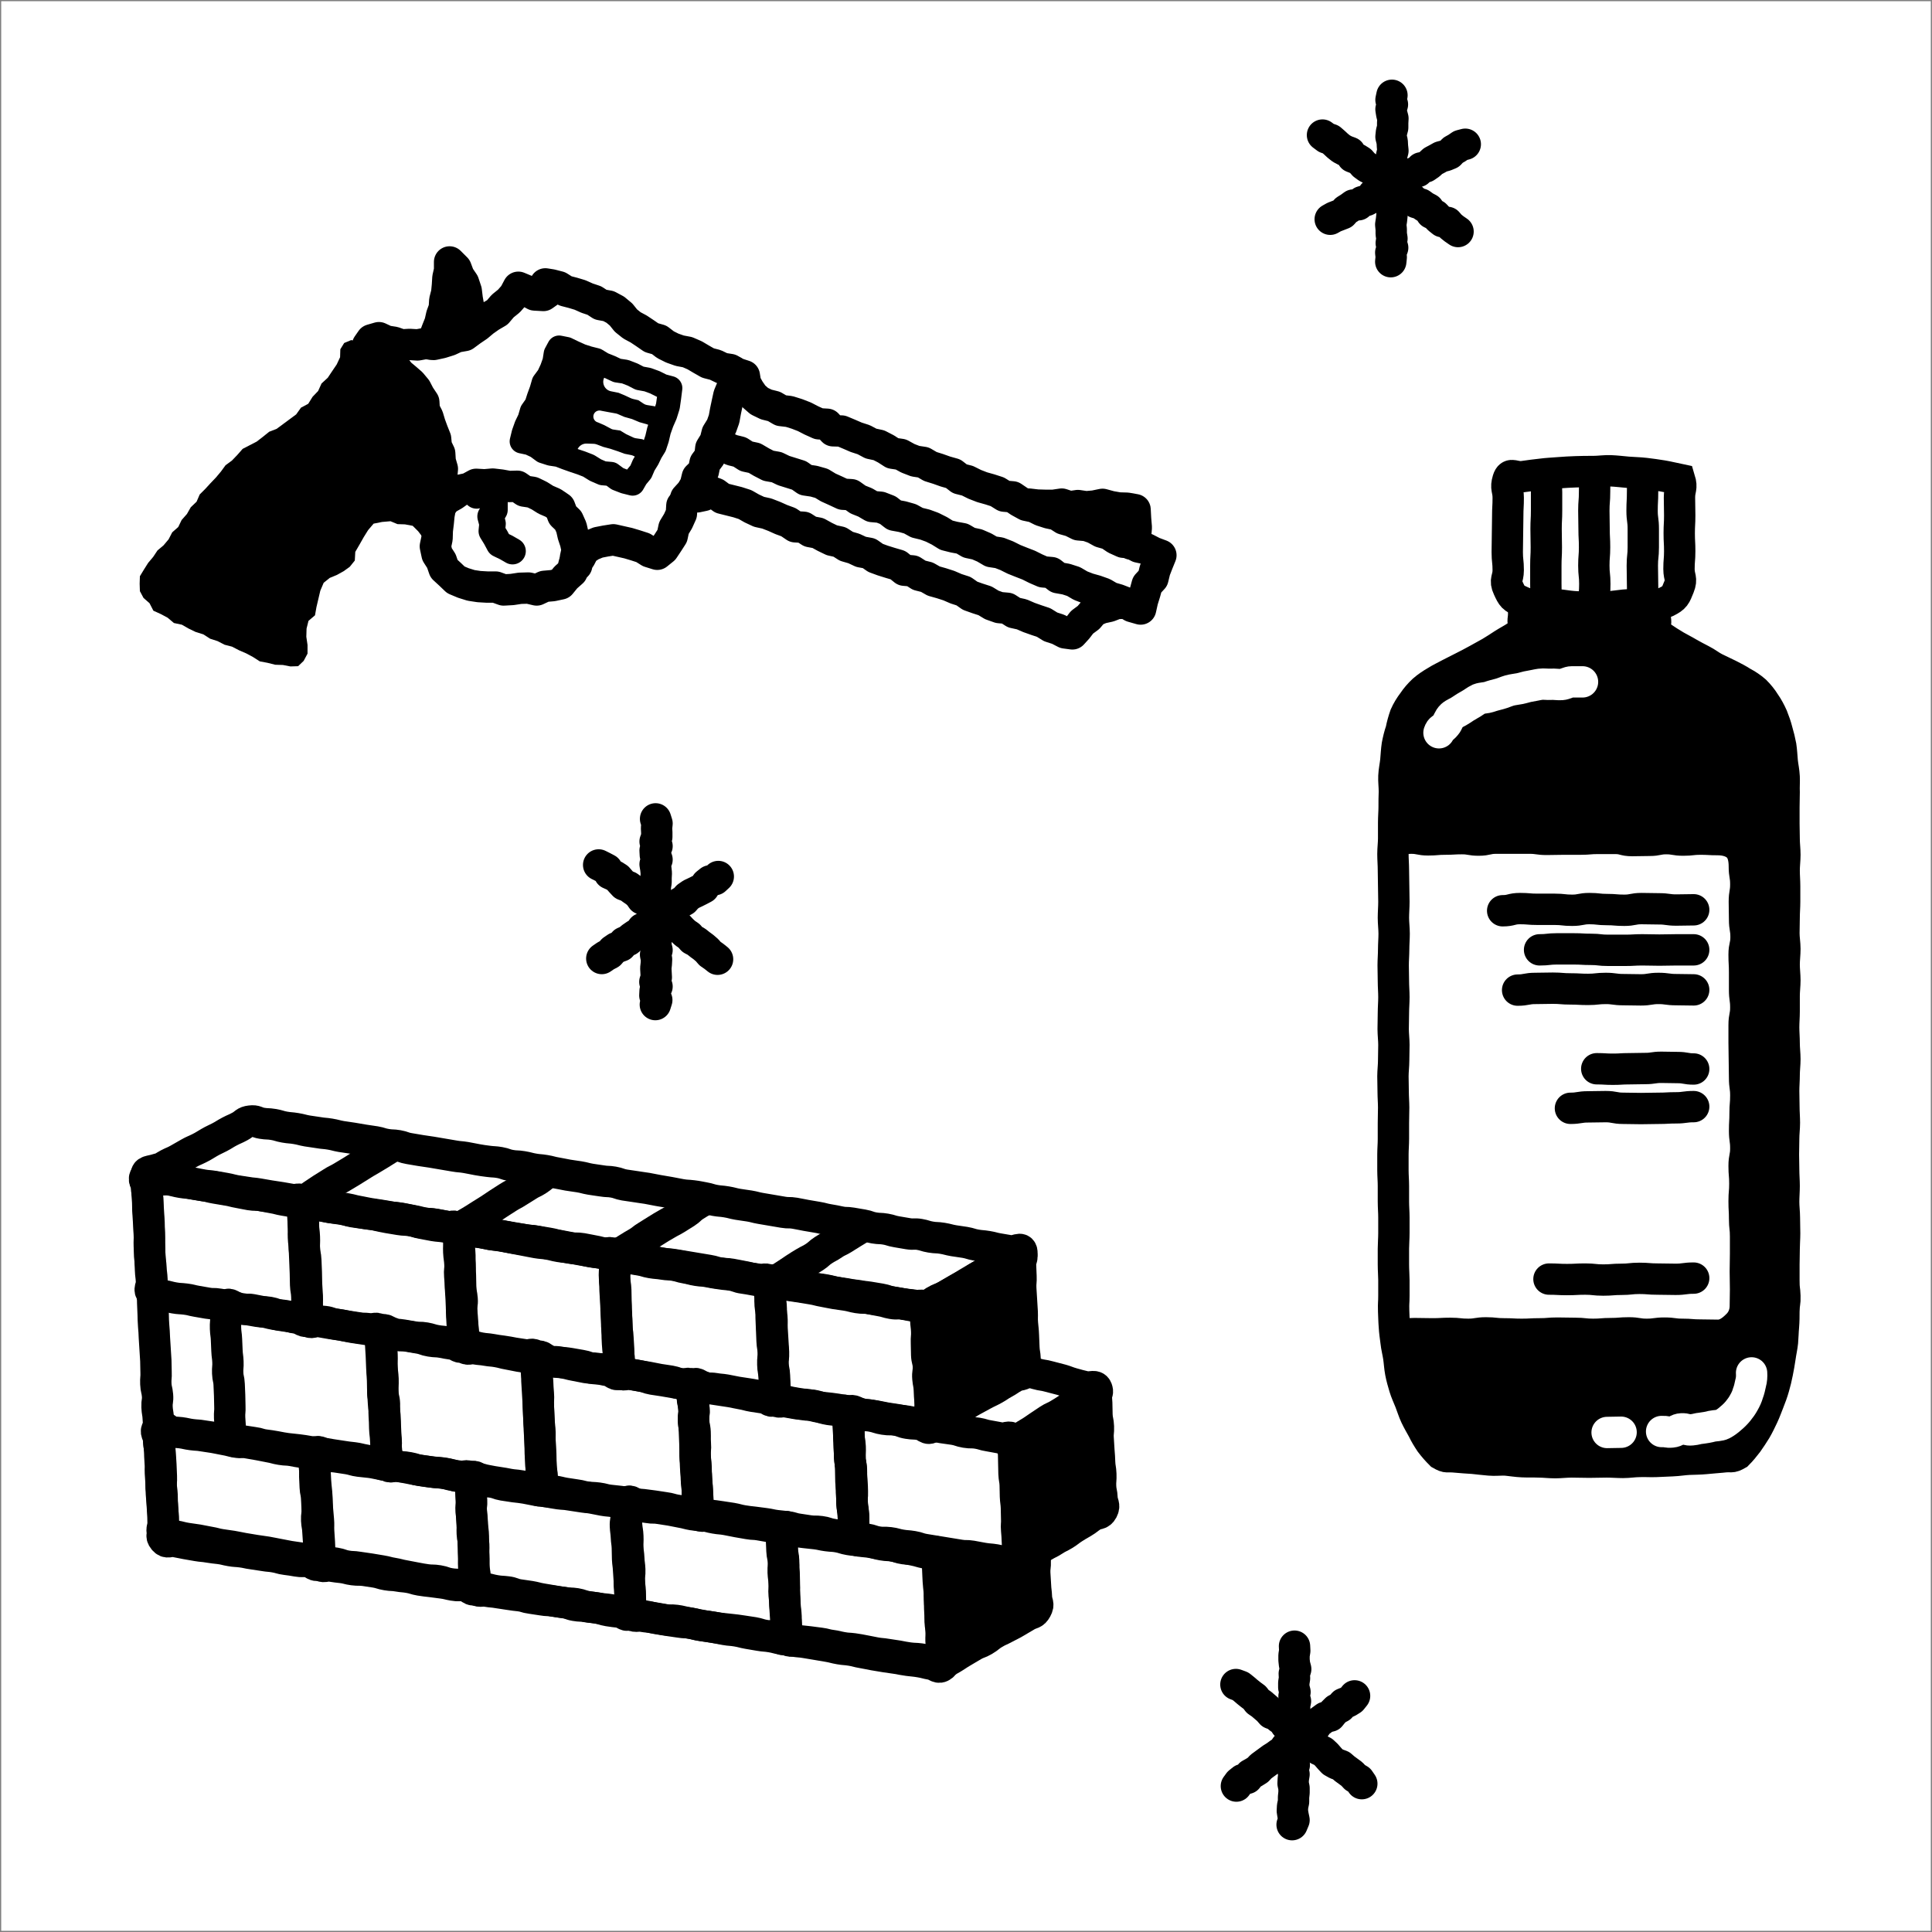 <?xml version="1.0" encoding="utf-8"?>
<!-- Generator: Adobe Illustrator 20.0.0, SVG Export Plug-In . SVG Version: 6.00 Build 0)  -->
<svg version="1.1" id="Layer_1" xmlns="http://www.w3.org/2000/svg" xmlns:xlink="http://www.w3.org/1999/xlink" x="0px" y="0px"
	 viewBox="0 0 801 801" style="enable-background:new 0 0 801 801;" xml:space="preserve">
<rect x="0" y="0" width="801" height="801" fill="#808080" stroke="none"/>
<style type="text/css">
	.st0{fill:#FFFFFF;}
	.st1{fill:none;stroke:#000000;stroke-width:13;stroke-linecap:round;stroke-linejoin:round;}
	.st2{fill:none;stroke:#000000;stroke-width:13;stroke-miterlimit:10;}
	.st3{fill:none;stroke:#FFFFFF;stroke-width:13;stroke-linecap:round;stroke-miterlimit:10;}
	.st4{fill:none;stroke:#FFFFFF;stroke-width:5;stroke-linecap:round;stroke-linejoin:round;}
	.st5{fill:none;stroke:#FFFFFF;stroke-width:8;stroke-linecap:round;stroke-linejoin:round;}
	.st6{fill:none;stroke:#000000;stroke-width:10;stroke-linecap:round;stroke-linejoin:round;}
	.st7{fill:none;stroke:#000000;stroke-width:11;stroke-linecap:round;stroke-linejoin:round;}
</style>
<title>stikk</title>
<rect x="0.5" y="0.5" class="st0" width="800" height="800"/>
<path class="st1" d="M60.7,487.6c0.4,2.4,2.3,0.6,4.7,1s2.4,0.1,4.8,0.5s2.4,0.2,4.8,0.6s2.3,0.7,4.7,1.1l4.8,0.8
	c2.4,0.4,2.4,0.1,4.8,0.5s2.3,0.8,4.7,1.1s2.4,0.4,4.8,0.8s2.4,0.4,4.8,0.8s2.4,0.5,4.7,0.9s2.4,0.2,4.8,0.6s2.3,0.6,4.7,1
	s2.4,0.2,4.8,0.6s2.4,0.5,4.7,0.9s2.4,0.5,4.7,0.9s2.4,0.5,4.7,0.9s2.4,0.3,4.8,0.7s2.4,0.5,4.7,0.9s2.4,0.4,4.7,0.8
	s2.4,0.3,4.8,0.7s2.4,0.3,4.8,0.7s2.4,0.2,4.8,0.6s2.4,0.5,4.7,0.9s2.3,0.7,4.7,1.1s2.4,0.1,4.8,0.5l4.8,0.8
	c2.4,0.4,2.4,0.5,4.7,0.9s2.4,0.3,4.8,0.7s2.4,0.3,4.8,0.7s2.3,0.8,4.7,1.2s2.4,0.2,4.8,0.6s2.4,0.5,4.7,0.9s2.4,0.3,4.8,0.7
	s2.4,0.2,4.8,0.6s2.4,0.4,4.8,0.8s2.3,0.6,4.7,1s2.4,0.5,4.7,0.9s2.4,0,4.8,0.4s2.4,0.5,4.7,0.9s2.3,0.6,4.7,1l4.8,0.8
	c2.4,0.4,2.3,0.6,4.7,1l4.8,0.8c2.4,0.4,2.4,0.2,4.8,0.6s2.3,0.6,4.7,1s2.4,0.1,4.8,0.5s2.4,0.4,4.8,0.8l4.8,0.8
	c2.4,0.4,2.4,0.4,4.8,0.8s2.3,0.7,4.7,1.1s2.4,0.1,4.8,0.5s2.4,0.5,4.7,0.9s2.3,0.6,4.7,1s2.4,0.5,4.7,0.9s2.4,0,4.8,0.4
	s2.3,0.8,4.7,1.2s2.4,0.3,4.8,0.7s2.4,0.2,4.8,0.6l4.8,0.8c2.4,0.4,2.4,0.5,4.7,0.9s2.4,0.3,4.8,0.7s2.4,0.5,4.7,0.9
	s2.4,0.1,4.8,0.5s2.4,0.4,4.8,0.8s2.3,0.8,4.7,1.2s2.4,0.4,4.8,0.8s2.4,0.2,4.8,0.6s2.4,1,4.7,0.6s2.1-1.3,4.3-2.5s2.3-1.1,4.5-2.4
	s2.2-1.3,4.4-2.6s2.3-1,4.5-2.3s2-1.5,4.2-2.8s2.2-1.2,4.4-2.5s2.4-1,4.5-2.3s2.1-1.4,4.3-2.7s4.7,0,4.5-2.5s-2.5-0.2-4.9-0.6
	l-4.7-0.8c-2.4-0.4-2.3-0.6-4.7-1s-2.4-0.2-4.7-0.6s-2.3-0.7-4.6-1.1s-2.4-0.3-4.7-0.7s-2.3-0.6-4.7-1s-2.4-0.1-4.8-0.5
	s-2.3-0.7-4.6-1.1s-2.4,0.1-4.8-0.3l-4.7-0.8c-2.4-0.4-2.3-0.7-4.6-1.1s-2.4-0.1-4.8-0.5s-2.3-0.8-4.6-1.2l-4.7-0.8
	c-2.4-0.4-2.4,0-4.8-0.5s-2.3-0.5-4.7-0.9s-2.3-0.6-4.7-1s-2.4-0.4-4.7-0.8s-2.3-0.5-4.7-0.9s-2.4,0-4.8-0.4s-2.4-0.4-4.7-0.8
	s-2.4-0.4-4.7-0.8s-2.3-0.6-4.7-1s-2.4-0.3-4.7-0.7s-2.3-0.6-4.7-1s-2.4-0.2-4.7-0.6s-2.3-0.7-4.6-1.1s-2.3-0.5-4.7-0.8
	s-2.4-0.1-4.8-0.5s-2.3-0.5-4.7-0.9l-4.7-0.8c-2.4-0.4-2.3-0.5-4.7-0.9s-2.4-0.3-4.7-0.7s-2.4-0.3-4.7-0.7s-2.3-0.8-4.6-1.2
	s-2.4-0.1-4.8-0.5s-2.4-0.3-4.7-0.7s-2.3-0.6-4.7-1s-2.4-0.3-4.7-0.7s-2.3-0.5-4.7-0.9s-2.3-0.6-4.7-1s-2.4-0.2-4.7-0.6
	s-2.3-0.6-4.7-1s-2.4-0.1-4.8-0.5s-2.3-0.8-4.6-1.2s-2.4-0.2-4.7-0.5s-2.4-0.3-4.7-0.7s-2.3-0.5-4.7-0.9s-2.4-0.2-4.7-0.6
	s-2.3-0.4-4.7-0.8s-2.4-0.4-4.7-0.8s-2.4-0.3-4.7-0.7l-4.7-0.8c-2.4-0.4-2.3-0.8-4.6-1.2s-2.4-0.1-4.8-0.5s-2.3-0.7-4.6-1.1
	s-2.4-0.3-4.7-0.7s-2.4-0.4-4.7-0.8s-2.4-0.3-4.7-0.7s-2.3-0.6-4.7-1s-2.4-0.2-4.7-0.6s-2.4-0.3-4.7-0.7s-2.3-0.6-4.7-1
	s-2.4-0.2-4.7-0.6s-2.3-0.7-4.7-1.1s-2.4-0.1-4.8-0.5s-2.3-1.2-4.7-0.9s-2.1,1-4.3,2.2s-2.2,1-4.3,2.1s-2.1,1.3-4.2,2.4
	s-2.2,1-4.3,2.2s-2,1.3-4.2,2.4s-2.2,0.9-4.3,2.1s-2.1,1.2-4.2,2.4s-2.2,1-4.3,2.1s-2,1.5-4.3,2C62.2,485.8,60.3,485.2,60.7,487.6z"
	/>
<path class="st1" d="M60.9,487.5c-1.8,1.6-0.2,2.2-0.1,4.6s0.3,2.4,0.4,4.8s0,2.4,0.1,4.8s0.2,2.4,0.3,4.8s0.2,2.4,0.3,4.8
	s0,2.4,0.1,4.8s0,2.4,0.1,4.8s0.4,2.4,0.5,4.8s0.3,2.4,0.4,4.8s0,2.4,0.2,4.8s0,2.4,0.1,4.8s0.1,2.4,0.2,4.8s0,2.4,0.2,4.8
	s0.2,2.4,0.3,4.8s0.2,2.4,0.3,4.8s0.2,2.4,0.3,4.8s0,2.4,0.1,4.8s-0.2,2.4-0.1,4.8s0.5,2.4,0.7,4.8s-0.3,2.4-0.2,4.8
	s0.4,2.4,0.5,4.8s0.3,2.4,0.4,4.8s-0.3,2.4-0.2,4.8s0.5,2.4,0.6,4.8s0.2,2.4,0.3,4.8s0.1,2.4,0.2,4.8s-0.2,2.4-0.1,4.8
	s0.1,2.4,0.3,4.8s0.3,2.4,0.4,4.8s0,2.4,0.1,4.8s-1.2,2.9,0.4,4.7s2.3,0.4,4.6,0.8s2.3,0.6,4.7,1s2.4,0.3,4.8,0.7s2.3,0.5,4.7,0.9
	s2.3,0.6,4.7,1s2.4,0.3,4.8,0.7s2.4,0.5,4.7,0.9s2.4,0.4,4.8,0.8s2.4,0.3,4.8,0.7s2.4,0.5,4.7,0.9s2.4,0.5,4.7,0.9s2.4,0.3,4.8,0.7
	s2.4,0.4,4.7,0.8c2.4,0.4,2.4,0.3,4.8,0.7s2.4,0.2,4.8,0.6s2.3,0.8,4.7,1.2s2.4,0.1,4.8,0.5s2.4,0.3,4.8,0.7l4.8,0.8
	c2.4,0.4,2.3,0.6,4.7,1s2.4,0.6,4.7,1s2.4,0.5,4.7,0.9s2.4,0.5,4.7,0.8s2.4,0,4.8,0.4s2.3,0.8,4.7,1.2s2.4,0.1,4.8,0.5
	s2.4,0.5,4.7,0.9s2.4,0.1,4.8,0.5s2.3,0.6,4.7,1s2.4,0.2,4.8,0.5s2.3,0.8,4.7,1.2s2.4,0.3,4.8,0.7s2.4,0.6,4.7,1s2.4,0.4,4.7,0.8
	s2.4,0.4,4.8,0.8s2.4,0,4.8,0.4s2.3,0.8,4.7,1.2s2.4,0.3,4.8,0.7s2.4,0.2,4.8,0.6l4.7,0.8c2.4,0.4,2.4,0.3,4.8,0.7s2.3,0.7,4.7,1.1
	s2.4,0.6,4.7,1l4.8,0.8c2.4,0.4,2.4,0.3,4.8,0.7s2.4,0.1,4.8,0.5s2.3,0.7,4.7,1s2.4,0.3,4.8,0.7s2.4,0.5,4.7,0.9s2.4,0.2,4.8,0.6
	s2.4,0.6,4.7,1s2.4,0.4,4.7,0.8s2.4,0.2,4.8,0.6s2.3,0.6,4.7,1l4.8,0.8c2.4,0.4,2.4,0.2,4.8,0.6s2.4,0.4,4.8,0.8s2.4,0.4,4.7,0.8
	s2.4,0.6,4.7,1s2.4,0.2,4.8,0.6s2.3,0.6,4.7,1s2.4,0.5,4.7,0.9l4.8,0.8c2.4,0.4,2.4,0.3,4.8,0.7s2.4,0.5,4.7,0.8s2.4,0.2,4.8,0.6
	s2.4,0.6,4.7,1s2.9,2.1,4.7,0.6s0.1-2.2,0-4.5s-0.4-2.3-0.5-4.6s0.1-2.3,0-4.6s-0.4-2.3-0.5-4.6s0.3-2.3,0.2-4.6s-0.4-2.3-0.5-4.6
	s0.2-2.3,0.1-4.6s-0.4-2.3-0.5-4.6s0.1-2.3,0-4.6s1.1-2.7-0.5-4.4c-1.7-1.8-2.3-0.5-4.8-1s-2.4-0.7-4.9-1.2l-4.9-1
	c-2.5-0.5-2.5-0.5-4.9-1s-2.5-0.3-5-0.7s-2.4-0.7-4.9-1.2s-3.2,1-4.9-0.9s-0.2-2.3-0.3-4.7s0-2.4-0.1-4.8s-0.3-2.4-0.5-4.7
	s0-2.4-0.1-4.8s-0.4-2.4-0.5-4.7s0-2.4-0.1-4.8s-0.1-2.4-0.2-4.8s0.1-2.4,0-4.8s-0.5-2.4-0.6-4.7s0.3-2.4,0.2-4.8s-2.2-3.2-0.4-4.7
	s2.4,0.7,4.9,1.1s2.5,0,5,0.5s2.4,0.8,4.9,1.2s2.5,0,5,0.4s2.4,0.9,4.9,1.3s2.5,0.1,5,0.5s3.1,2.6,5,1s0-2.5-0.1-5s-0.5-2.4-0.6-4.9
	s0-2.5-0.1-4.9s-0.2-2.4-0.4-4.9s0.2-2.5,0.1-4.9s-0.2-2.4-0.3-4.9s0-2.5-0.1-4.9s-0.4-2.4-0.5-4.9s0.2-2.5,0.1-4.9s1-2.9-0.6-4.7
	s-2.2-0.7-4.6-1.1s-2.4-0.5-4.7-0.9s-2.5,0.1-4.8-0.3s-2.3-0.7-4.7-1.1s-2.4-0.5-4.7-0.9s-2.4,0-4.8-0.4s-2.3-0.6-4.7-1
	s-2.4-0.3-4.8-0.7s-2.4-0.5-4.7-0.9s-2.3-0.6-4.7-1s-2.4-0.4-4.8-0.8s-2.4-0.3-4.8-0.7s-2.3-0.6-4.7-1s-2.4,0-4.8-0.4l-4.8-0.8
	c-2.4-0.4-2.4-0.5-4.7-0.8s-2.3-0.8-4.7-1.2s-2.4-0.2-4.8-0.6s-2.4-0.3-4.8-0.8s-2.4-0.2-4.8-0.6s-2.3-0.6-4.7-1s-2.3-0.7-4.7-1.1
	s-2.4-0.1-4.8-0.5s-2.4-0.2-4.8-0.6s-2.3-0.7-4.7-1.1l-4.8-0.8c-2.4-0.4-2.4-0.1-4.8-0.5s-2.3-0.8-4.7-1.2s-2.4-0.4-4.8-0.8
	s-2.4-0.4-4.8-0.8s-2.4-0.5-4.7-0.9s-2.4-0.2-4.8-0.6s-2.3-0.6-4.7-1s-2.4-0.2-4.8-0.6s-2.4-0.5-4.7-0.9s-2.4-0.5-4.7-0.9
	s-2.4-0.5-4.7-0.9s-2.4-0.3-4.8-0.7s-2.4-0.5-4.7-0.9s-2.4-0.4-4.7-0.8s-2.4-0.3-4.8-0.7s-2.4-0.3-4.8-0.7s-2.4-0.2-4.8-0.6
	s-2.4-0.5-4.7-0.9s-2.3-0.7-4.7-1.1s-2.4-0.1-4.8-0.5l-4.8-0.8c-2.4-0.4-2.4-0.5-4.7-1s-2.4-0.3-4.8-0.7s-2.4-0.3-4.8-0.7
	s-2.3-0.8-4.7-1.2s-2.4-0.2-4.8-0.6s-2.4-0.5-4.7-0.9s-2.4-0.3-4.8-0.7s-2.4-0.2-4.8-0.6s-2.4-0.4-4.8-0.8s-2.3-0.6-4.7-1
	s-2.4-0.5-4.7-0.9s-2.4,0-4.8-0.4s-2.4-0.5-4.7-0.9s-2.3-0.6-4.7-1l-4.8-0.8c-2.4-0.4-2.3-0.6-4.7-1l-4.8-0.8
	c-2.4-0.4-2.4-0.2-4.8-0.6s-2.3-0.6-4.7-1s-2.6,0.4-4.8-0.5S62.7,485.9,60.9,487.5z"/>
<path class="st1" d="M390.3,690.1l4.4-2.5c2.2-1.3,2.1-1.4,4.3-2.7s2.2-1.3,4.4-2.6s2.4-0.9,4.6-2.2s2-1.6,4.2-2.9s2.3-1.1,4.5-2.3
	s2.3-1.1,4.5-2.4s2.2-1.3,4.4-2.6s2.9-0.6,4.1-2.8s0.1-2.4,0-4.9s-0.3-2.5-0.4-5s-0.2-2.5-0.3-5s0.3-2.5,0.2-5s-0.3-2.5-0.4-5"/>
<path class="st1" d="M385.6,590.8c2.2-1.3,2.1-1.3,4.3-2.6s2.3-1.1,4.5-2.3l4.4-2.5c2.2-1.3,2.1-1.5,4.3-2.7s2.2-1.2,4.4-2.4
	s2.3-1.1,4.5-2.3s2.1-1.4,4.3-2.6s2.1-1.4,4.3-2.6s3.3-0.2,4.5-2.3s0-2.5-0.1-5s-0.4-2.4-0.5-4.9s-0.1-2.4-0.2-4.9s-0.2-2.4-0.4-4.9
	s0-2.5-0.1-4.9s-0.2-2.4-0.3-4.9s-0.2-2.4-0.3-4.9s0.2-2.5,0.1-4.9s-0.1-2.5-0.2-4.9s1.7-3.6-0.5-4.7s-2.2,0.9-4.4,2.2
	s-2.2,1.3-4.4,2.5s-2,1.5-4.2,2.8s-2.2,1.2-4.4,2.5l-4.4,2.6c-2.2,1.3-2.1,1.4-4.3,2.6s-2.2,1.3-4.4,2.5s-2.4,0.9-4.6,2.2
	s-2,1.6-4.2,2.8"/>
<path class="st1" d="M453.4,524.1"/>
<path class="st1" d="M60.7,487.3c-1.8,1.7,0,2.5,0.1,4.9s0.3,2.4,0.4,4.9s0.2,2.4,0.3,4.9s0.2,2.4,0.3,4.9s0,2.5,0.1,4.9
	c0.1,2.4-0.1,2.4,0,4.9s0.2,2.4,0.3,4.9s0.1,2.4,0.2,4.9s0.3,2.4,0.4,4.9s-1.4,3,0.2,4.9s2.3,0.4,4.6,0.8s2.3,0.6,4.6,1
	s2.3,0.2,4.7,0.5s2.3,0.5,4.6,0.9s2.3,0.4,4.6,0.8s2.4,0,4.7,0.4l4.6,0.8c2.3,0.4,2.2,0.8,4.5,1.2s2.4-0.1,4.7,0.3s2.3,0.5,4.6,0.9
	s2.3,0.6,4.6,1s2.3,0.2,4.7,0.6s2.3,0.7,4.6,1s3.1,2.3,4.8,0.7c1.7-1.6-0.4-2.6-0.5-5s0.1-2.4,0-4.9s-0.2-2.4-0.3-4.9s0-2.4-0.1-4.9
	s-0.1-2.4-0.2-4.9s-0.5-2.4-0.6-4.8s0.1-2.4,0-4.9s-0.3-2.4-0.4-4.9s0.1-2.5,0-4.9s1.4-3-0.2-4.9s-2.3-0.5-4.6-0.9s-2.3-0.4-4.6-0.8
	s-2.3-0.3-4.6-0.7s-2.3-0.4-4.6-0.8s-2.3-0.2-4.6-0.6s-2.3-0.3-4.6-0.7s-2.3-0.6-4.6-1l-4.6-0.8c-2.3-0.4-2.3-0.2-4.7-0.6
	s-2.3-0.5-4.6-0.9s-2.3-0.6-4.6-1s-2.3-0.3-4.6-0.7s-2.5,0.3-4.7-0.7C62.9,487.2,62.4,485.7,60.7,487.3z"/>
<path class="st1" d="M125.4,498.4c-1.8,1.7,0,2.3,0.1,4.8s0.2,2.4,0.3,4.9s-0.1,2.5,0,4.9s0.3,2.4,0.4,4.9s0.1,2.4,0.2,4.9
	s0.1,2.4,0.2,4.9s0,2.5,0.1,4.9s0.4,2.4,0.5,4.9s0,2.5,0.2,4.9s-1.5,3.1,0.1,5s2.5,0.1,4.8,0.5s2.3,0.4,4.6,0.8s2.3,0.3,4.6,0.7
	s2.3,0.5,4.6,0.9s2.3,0.3,4.6,0.7s2.3,0.3,4.6,0.7s2.3,0.7,4.6,1.1s2.3,0.4,4.6,0.8s2.4,0,4.7,0.4l4.6,0.8c2.3,0.4,2.2,0.8,4.6,1.2
	s2.4,0.1,4.7,0.5s2.3,0.5,4.6,0.8s2.8,2.2,4.5,0.6s0.1-2.3,0-4.7s-0.3-2.4-0.4-4.8s-0.2-2.4-0.4-4.9s0.4-2.5,0.2-4.9
	s-0.5-2.4-0.6-4.8s0-2.4-0.1-4.9s-0.1-2.4-0.2-4.9s0.1-2.4-0.1-4.9s-0.2-2.4-0.3-4.9s1.1-2.9-0.5-4.8s-2.2-0.5-4.5-0.9
	s-2.3-0.5-4.6-0.9s-2.4-0.1-4.7-0.5s-2.3-0.6-4.6-1s-2.3-0.5-4.6-0.9s-2.3-0.2-4.6-0.6s-2.3-0.4-4.6-0.8s-2.3-0.3-4.6-0.7
	s-2.3-0.5-4.6-0.9s-2.3-0.6-4.6-1s-2.3-0.4-4.6-0.7l-4.6-0.8c-2.3-0.4-2.5,0.3-4.7-0.6S127.1,496.8,125.4,498.4z"/>
<path class="st1" d="M189.8,509.2c-1.8,1.7,0.3,2.5,0.4,5c0.1,2.5-0.1,2.5,0,4.9s0.4,2.4,0.5,4.9s-0.3,2.5-0.1,4.9s0.2,2.4,0.3,4.9
	s0.2,2.4,0.3,4.9s0.1,2.4,0.2,4.9s0,2.5,0.2,4.9s0.2,2.4,0.3,4.9s-1.2,3,0.4,4.9s2.3,0.5,4.6,0.9s2.3,0.2,4.6,0.6s2.3,0.2,4.6,0.6
	s2.3,0.6,4.6,1s2.3,0.5,4.6,0.9s2.3,0.3,4.6,0.7s2.3,0.2,4.6,0.6s2.3,0.7,4.6,1s2.4,0.1,4.7,0.5s2.3,0.6,4.6,1s2.3,0.5,4.6,0.9
	s2.4,0,4.7,0.4s2.3,0.5,4.6,0.9s3,2.6,4.7,1s-0.4-2.6-0.5-5s0.1-2.4,0-4.9s-0.2-2.4-0.3-4.9s-0.4-2.4-0.5-4.8s0-2.4-0.1-4.9
	s-0.2-2.4-0.3-4.9s-0.2-2.4-0.3-4.9s0-2.4-0.2-4.9s0.1-2.5,0-4.9s1.3-3-0.3-4.9s-2.4-0.3-4.7-0.7s-2.3-0.2-4.6-0.6s-2.3-0.6-4.6-1
	s-2.3-0.2-4.6-0.6s-2.3-0.5-4.6-1s-2.3-0.4-4.6-0.8s-2.3-0.6-4.6-1s-2.3-0.2-4.6-0.6l-4.6-0.8c-2.3-0.4-2.3-0.4-4.6-0.8
	s-2.3-0.5-4.6-0.9s-2.4-0.1-4.7-0.5s-2.4,0.1-4.6-0.9C192.1,509,191.5,507.6,189.8,509.2z"/>
<path class="st1" d="M254.5,520.3c-1.8,1.7,0.3,2.4,0.5,4.8s-0.3,2.5-0.2,4.9s0.4,2.4,0.5,4.9s0,2.5,0.1,4.9s-0.1,2.5,0.1,4.9
	s0.2,2.4,0.3,4.9s0,2.5,0.1,4.9c0.1,2.4,0.1,2.4,0.3,4.9s0.5,2.4,0.6,4.9s-1.5,3,0.1,4.8s2.3,0.3,4.6,0.7l4.6,0.8
	c2.3,0.4,2.2,0.8,4.5,1.2s2.3,0.3,4.6,0.7s2.3,0.4,4.6,0.8l4.6,0.8c2.3,0.4,2.4,0.1,4.7,0.5s2.3,0.6,4.6,1s2.3,0.3,4.6,0.7
	s2.3,0.3,4.6,0.7s2.3,0.5,4.6,0.9s2.3,0.6,4.6,1s2.3,0.3,4.6,0.7s3,2.3,4.7,0.7s-0.2-2.5-0.3-5s0-2.4-0.2-4.9s-0.4-2.4-0.5-4.8
	s0.3-2.5,0.2-4.9s-0.4-2.4-0.5-4.8s-0.1-2.4-0.2-4.9l-0.2-4.9c-0.1-2.4,0.2-2.5,0-4.9s-0.4-2.4-0.6-4.9s1.7-3.2,0.1-5
	s-2.4-0.5-4.7-0.9s-2.3-0.3-4.6-0.7s-2.3-0.4-4.6-0.8s-2.3-0.4-4.6-0.8s-2.4-0.1-4.6-0.5s-2.3-0.6-4.6-1s-2.4-0.1-4.7-0.5
	s-2.2-0.8-4.5-1.2s-2.3-0.3-4.6-0.7s-2.3-0.3-4.6-0.7s-2.3-0.4-4.6-0.8s-2.3-0.5-4.6-0.9s-2.4,0.2-4.6-0.7
	C256.8,520,256.2,518.7,254.5,520.3z"/>
<path class="st1" d="M319.2,531.4c-1.8,1.7,0.1,2.3,0.2,4.7s-0.3,2.5-0.1,4.9s0.5,2.4,0.7,4.9s0,2.5,0.1,4.9s0.2,2.4,0.3,4.9
	s0.2,2.4,0.3,4.9s-0.3,2.5-0.2,4.9s0.5,2.4,0.6,4.9s0.1,2.5,0.2,4.9s-1.5,3,0.1,4.9s2.2,0.6,4.5,1l4.6,0.8c2.3,0.4,2.4,0,4.7,0.4
	s2.3,0.7,4.6,1s2.3,0.2,4.6,0.5s2.3,0.3,4.6,0.7s2.3,0.5,4.6,0.8s2.3,0.7,4.6,1s2.3,0.2,4.6,0.6s2.3,0.5,4.6,0.9s2.3,0.3,4.6,0.7
	s2.3,0.5,4.6,0.9s2.4,0.2,4.7,0.5s2.8,2.3,4.5,0.7s-0.2-2.3-0.3-4.7s0.3-2.5,0.1-4.9s-0.2-2.4-0.3-4.9s-0.4-2.4-0.6-4.8
	s0.3-2.5,0.2-4.9s-0.6-2.4-0.7-4.8s0-2.4-0.1-4.9s0.2-2.5,0.1-4.9s-0.3-2.4-0.4-4.9s1.4-3.1-0.2-4.9s-2.3-0.4-4.6-0.8
	s-2.3-0.3-4.6-0.7s-2.3-0.4-4.6-0.8s-2.3-0.4-4.6-0.8s-2.3-0.2-4.6-0.6s-2.2-0.8-4.5-1.2s-2.4-0.1-4.7-0.5s-2.3-0.5-4.6-0.9
	s-2.3-0.6-4.6-1s-2.3-0.3-4.6-0.7s-2.3-0.5-4.6-0.9l-4.6-0.8c-2.3-0.4-2.5,0.5-4.7-0.4S320.9,529.8,319.2,531.4z"/>
<path class="st1" d="M93.2,541.5c-1.7,1.5,0.3,2.3,0.4,4.6s-0.2,2.3-0.1,4.7s0.3,2.3,0.4,4.6s0.1,2.3,0.2,4.6s0.3,2.3,0.4,4.6
	s-0.2,2.3-0.1,4.7s0.5,2.3,0.6,4.6s0.1,2.3,0.2,4.6s0,2.3,0.1,4.6s-0.2,2.3-0.1,4.7s0.2,2.3,0.3,4.6s-1.1,2.8,0.5,4.5
	s2.3,0.2,4.6,0.5s2.3,0.4,4.6,0.7s2.3,0.7,4.6,1s2.3,0.3,4.6,0.7s2.3,0.5,4.6,0.8s2.3,0.2,4.6,0.5s2.3,0.3,4.6,0.7s2.3,0.1,4.6,0.5
	s2.3,0.4,4.6,0.8s2.3,0.3,4.6,0.7s2.3,0.3,4.6,0.6s2.3,0.5,4.6,0.9s2.3,0.6,4.6,0.9s3,2.2,4.7,0.6s-0.4-2.5-0.5-5s0.3-2.5,0.1-5
	s-0.2-2.5-0.3-5s0-2.5-0.2-5s-0.5-2.5-0.6-5s-0.2-2.5-0.3-5s0.2-2.5,0.1-5s-0.3-2.5-0.4-5s0.1-2.5,0-5s-0.1-2.5-0.3-5s1.2-3.1-0.4-5
	s-2.3-0.6-4.6-0.9s-2.4,0-4.7-0.4s-2.3-0.3-4.6-0.7s-2.3-0.5-4.6-0.8s-2.2-0.8-4.6-1.1s-2.4,0-4.7-0.3s-2.3-0.5-4.6-0.9
	s-2.3-0.3-4.6-0.7s-2.3-0.3-4.6-0.7s-2.2-0.8-4.5-1.2s-2.4,0-4.7-0.4s-2.3-0.4-4.6-0.8s-2.4,0-4.6-0.9
	C95.4,541.3,95,539.9,93.2,541.5z"/>
<path class="st1" d="M157.7,552c-1.8,1.7,0,2.6,0.1,5.1s0.2,2.5,0.3,5s0.1,2.5,0.2,5s0.2,2.5,0.3,5s0,2.5,0.1,5s0.6,2.5,0.7,5
	s-0.3,2.5-0.1,5s0.1,2.5,0.2,5s0.3,2.5,0.4,5s0.2,2.5,0.4,5s-1.6,3.2,0,5.1s2.4,0.3,4.7,0.7s2.3,0.2,4.6,0.6s2.2,0.8,4.6,1.1
	s2.3,0.3,4.6,0.7s2.4,0.1,4.7,0.4s2.3,0.7,4.6,1s2.3,0.3,4.6,0.6s2.3,0.2,4.6,0.5s2.3,0.6,4.6,1s2.3,0.5,4.6,0.8s2.3,0.4,4.6,0.8
	s2.3,0.2,4.6,0.6s2.3,0.2,4.6,0.6s3,2.5,4.6,0.9s0-2.5-0.1-5s-0.4-2.5-0.5-5s-0.2-2.5-0.3-5s0-2.5-0.1-5s0.1-2.5-0.1-5
	s-0.3-2.5-0.4-5s-0.1-2.5-0.2-5s-0.2-2.5-0.3-5s-0.2-2.5-0.3-5s0.1-2.5,0-5s1.3-3.1-0.3-5s-2.3-0.4-4.6-0.8s-2.3-0.3-4.6-0.7
	s-2.3-0.5-4.6-0.8s-2.3-0.3-4.6-0.7s-2.3-0.2-4.6-0.6s-2.3-0.7-4.6-1.1s-2.3-0.3-4.6-0.6l-4.6-0.8c-2.3-0.4-2.3-0.2-4.6-0.6
	s-2.3-0.7-4.6-1.1s-2.4,0-4.7-0.4l-4.6-0.8c-2.3-0.4-2.4,0-4.6-0.9C160,551.9,159.4,550.4,157.7,552z"/>
<path class="st1" d="M222.4,562.9c-1.8,1.7-0.3,2.4-0.1,4.9s0.5,2.5,0.6,5s0.1,2.5,0.3,5s-0.1,2.5,0,5s0.1,2.5,0.2,5s0.1,2.5,0.2,5
	s0.2,2.5,0.3,5s0.2,2.5,0.3,5s0,2.5,0.1,5s0.3,2.5,0.4,5s-1.3,3,0.4,4.8s2.2,0.3,4.5,0.6s2.3,0.5,4.6,0.9l4.6,0.7
	c2.3,0.3,2.3,0.6,4.6,0.9s2.3,0.1,4.6,0.4s2.3,0.6,4.6,0.9s2.3,0.2,4.6,0.5s2.3,0.6,4.6,1s2.4,0,4.7,0.3s2.3,0.3,4.6,0.6l4.6,0.7
	c2.3,0.3,2.3,0.6,4.6,1s2.3,0.2,4.6,0.5s2.8,2.4,4.5,0.8s0.1-2.3,0-4.8s-0.2-2.4-0.3-4.8s-0.3-2.4-0.4-4.8s0-2.4-0.1-4.8
	s-0.3-2.4-0.4-4.8s0.3-2.4,0.1-4.8s0-2.4-0.1-4.8s-0.6-2.4-0.7-4.8s0.4-2.4,0.2-4.9s-0.4-2.4-0.5-4.8s1.3-2.9-0.3-4.8
	s-2.2-0.3-4.5-0.7s-2.2-0.8-4.5-1.2s-2.3-0.3-4.6-0.7s-2.3-0.5-4.6-0.9s-2.3-0.3-4.6-0.8l-4.6-0.8c-2.3-0.4-2.3-0.3-4.6-0.7
	s-2.3-0.5-4.6-1s-2.4,0-4.7-0.4s-2.2-0.8-4.6-1.2l-4.6-0.8c-2.3-0.4-2.3-0.2-4.6-0.6s-2.5,0.2-4.7-0.7S224.1,561.3,222.4,562.9z"/>
<path class="st1" d="M287,574.3c-1.8,1.6-0.1,2.4,0,4.8s0.5,2.4,0.7,4.8s-0.2,2.4-0.1,4.9s0.2,2.4,0.3,4.8s0.1,2.4,0.2,4.9
	s0,2.4,0.1,4.9s0.1,2.4,0.2,4.8s0.3,2.4,0.4,4.8s0.2,2.4,0.3,4.8s0,2.4,0.1,4.9s-1.4,3.1,0.2,5s2.5,0.2,4.8,0.5s2.3,0.2,4.6,0.6
	s2.3,0.3,4.6,0.7s2.3,0.6,4.6,1s2.3,0.3,4.6,0.6s2.3,0.3,4.6,0.6s2.3,0.5,4.6,0.8s2.3,0.2,4.6,0.5s2.3,0.7,4.6,1l4.6,0.7
	c2.3,0.3,2.4,0,4.7,0.3s2.3,0.7,4.6,1.1s2.3,0.4,4.6,0.8s3,2.1,4.7,0.5s-0.1-2.4-0.2-4.8s-0.2-2.3-0.3-4.7s-0.4-2.3-0.5-4.7
	s0.3-2.4,0.2-4.7s0-2.3-0.2-4.7s-0.2-2.3-0.3-4.7s-0.5-2.3-0.6-4.7s-0.1-2.3-0.2-4.7s-0.1-2.3-0.2-4.7s-0.2-2.3-0.3-4.7
	s1.5-2.9,0-4.7s-2.3-0.4-4.6-0.8s-2.3-0.2-4.6-0.7s-2.2-0.8-4.5-1.3s-2.4,0-4.7-0.5l-4.6-0.8c-2.3-0.4-2.3-0.6-4.6-1
	s-2.3-0.5-4.6-0.9s-2.3-0.5-4.6-0.9s-2.3-0.4-4.6-0.8s-2.3-0.3-4.6-0.7s-2.3-0.5-4.6-0.9s-2.3-0.2-4.6-0.6s-2.5,0.3-4.7-0.7
	C289.1,574.3,288.7,572.7,287,574.3z"/>
<path class="st1" d="M351.5,585.6c-1.8,1.5,0.4,2.4,0.5,4.8s-0.2,2.4,0,4.7s0,2.4,0.1,4.7s0.1,2.4,0.2,4.7s0.6,2.3,0.7,4.7
	s-0.1,2.4,0,4.7s-0.1,2.4,0,4.7s0.2,2.4,0.3,4.7s0.3,2.3,0.5,4.7s0,2.4,0.1,4.7s-1.4,3,0.2,4.8s2.5,0.2,5,0.6s2.4,0.8,4.8,1.2
	s2.5,0,4.9,0.3s2.4,0.6,4.8,1s2.5,0.2,4.9,0.6s2.4,0.8,4.8,1.2l4.9,0.8c2.4,0.4,2.4,0.4,4.9,0.8s2.4,0.4,4.9,0.8s2.5,0,4.9,0.4
	s2.4,0.5,4.9,0.9s2.5,0.2,4.9,0.6s2.4,0.7,4.8,1.1s3,2.3,4.9,0.7s-0.1-2.3-0.3-4.7s-0.2-2.3-0.3-4.7s-0.1-2.3-0.3-4.7s0.1-2.4,0-4.7
	s0-2.4-0.1-4.7s-0.3-2.3-0.4-4.7s0-2.4-0.1-4.7s-0.4-2.3-0.5-4.7s0-2.4-0.1-4.7s0-2.4-0.1-4.7s1.3-3-0.3-4.8s-2.6-0.1-5-0.5
	s-2.4-0.5-4.9-0.9s-2.4-0.7-4.8-1.1s-2.5,0-4.9-0.4s-2.4-0.8-4.8-1.2s-2.5-0.3-4.9-0.7s-2.4-0.5-4.9-0.9s-2.4-0.5-4.9-0.9
	s-2.4-0.5-4.9-0.9s-2.5-0.2-4.9-0.6s-2.5-0.3-4.9-0.8s-2.4-0.5-4.9-1s-2.5,0.1-4.8-0.8C354,585.3,353.4,584,351.5,585.6z"/>
<path class="st1" d="M65.6,592.1c-1.7,1.5,0.1,2.5,0.2,4.8s0.3,2.3,0.4,4.6s0,2.3,0.2,4.6s0,2.3,0.1,4.6s0.2,2.3,0.3,4.6
	s0.3,2.3,0.4,4.6s0,2.3,0.1,4.6s0.3,2.3,0.4,4.6s-0.1,2.3,0,4.6s-1.3,2.8,0.2,4.6s2.3,0.4,4.6,0.8s2.3,0.5,4.6,0.9s2.3,0.4,4.6,0.8
	s2.3,0.2,4.6,0.6s2.3,0.3,4.6,0.6s2.3,0.5,4.6,0.9s2.3,0.2,4.6,0.5s2.3,0.5,4.6,0.8l4.6,0.7c2.3,0.4,2.3,0.2,4.6,0.6s2.3,0.7,4.6,1
	s2.3,0.3,4.6,0.7s2.4,0,4.7,0.3c2.3,0.3,2.8,2.5,4.6,0.9s0.1-2.3,0-4.6s-0.2-2.3-0.3-4.5s-0.2-2.3-0.3-4.5s-0.4-2.3-0.5-4.5
	s0.3-2.3,0.2-4.6s-0.1-2.3-0.2-4.6s-0.5-2.3-0.6-4.5s-0.1-2.3-0.2-4.6s0.3-2.3,0.2-4.6s1-2.8-0.5-4.4s-2.2-0.5-4.5-0.8
	s-2.3-0.4-4.6-0.8s-2.3-0.1-4.7-0.5s-2.3-0.6-4.6-1s-2.3-0.5-4.6-0.9s-2.3-0.4-4.6-0.8s-2.4,0.1-4.7-0.3s-2.3-0.6-4.6-1
	s-2.3-0.5-4.6-0.9s-2.3-0.3-4.6-0.7s-2.3-0.2-4.6-0.5s-2.3-0.5-4.6-0.8s-2.4,0.1-4.6-0.8C68,591.9,67.4,590.5,65.6,592.1z"/>
<path class="st1" d="M130.3,602.5c-1.7,1.5-0.1,2.3,0,4.6s0.3,2.3,0.4,4.6s0.1,2.3,0.3,4.6s0.3,2.3,0.4,4.6s0,2.3,0.2,4.6
	s0.2,2.3,0.4,4.6s0,2.3,0.1,4.6s0.2,2.3,0.3,4.6s0.1,2.3,0.2,4.6s-1.7,3-0.1,4.7s2.4,0.3,4.7,0.7s2.3,0.3,4.6,0.6s2.3,0.6,4.6,0.9
	s2.4,0,4.7,0.3l4.6,0.7c2.3,0.4,2.2,0.7,4.6,1.1s2.3,0.1,4.6,0.5s2.3,0.2,4.6,0.6s2.3,0.7,4.6,1.1s2.3,0.3,4.6,0.6s2.3,0.3,4.6,0.6
	s2.3,0.5,4.6,0.9s2.4,0,4.7,0.3s3,2.7,4.7,1.1s-0.2-2.5-0.3-4.7s-0.4-2.3-0.5-4.5s0-2.3-0.1-4.6s-0.1-2.3-0.2-4.6s0.2-2.3,0-4.6
	s-0.4-2.3-0.5-4.5s-0.1-2.3-0.3-4.5s0.2-2.3,0.1-4.6s-0.2-2.3-0.3-4.6s1.3-3-0.2-4.7s-2.4-0.2-4.7-0.5s-2.3-0.7-4.6-1.1
	s-2.3-0.3-4.6-0.6s-2.3-0.2-4.6-0.5s-2.3-0.4-4.6-0.8s-2.3-0.5-4.6-0.9s-2.3-0.3-4.6-0.7s-2.3-0.2-4.6-0.5s-2.3-0.5-4.6-0.8
	s-2.3-0.2-4.6-0.5s-2.3-0.6-4.6-1s-2.3-0.3-4.6-0.7s-2.4,0.1-4.6-0.8C132.6,602.3,132.1,601,130.3,602.5z"/>
<path class="st1" d="M194.8,612.8c-1.7,1.5,0.3,2.3,0.4,4.6s0.1,2.3,0.2,4.6s-0.1,2.3,0,4.6s0.3,2.3,0.4,4.6s-0.1,2.3,0,4.6
	s0.5,2.3,0.6,4.6s-0.1,2.3,0,4.6s-0.1,2.3,0,4.6s0.1,2.3,0.3,4.6s-1,2.8,0.5,4.5s2.2,0.6,4.5,1s2.3,0.2,4.6,0.6s2.3,0.3,4.6,0.7
	s2.3,0.3,4.6,0.6s2.3,0.7,4.6,1l4.6,0.7c2.3,0.4,2.3,0.1,4.6,0.5s2.3,0.3,4.6,0.6s2.2,0.8,4.5,1.2s2.3,0.1,4.6,0.5s2.3,0.2,4.6,0.6
	s2.3,0.7,4.6,1.1s2.3,0.3,4.6,0.6c2.3,0.4,2.9,2.2,4.6,0.7s0-2.3-0.1-4.6s0-2.3-0.2-4.6s-0.1-2.3-0.2-4.6s-0.2-2.3-0.3-4.5
	s-0.3-2.3-0.4-4.5s0-2.3-0.1-4.6s-0.3-2.3-0.4-4.5s-0.3-2.3-0.4-4.5s0.4-2.3,0.3-4.6s0.9-2.7-0.6-4.4s-2.1-0.7-4.4-1.1
	s-2.3-0.2-4.6-0.6s-2.3-0.5-4.6-0.9s-2.3-0.2-4.6-0.6s-2.3-0.3-4.6-0.7s-2.3-0.2-4.6-0.5s-2.3-0.4-4.6-0.8s-2.3-0.2-4.6-0.6
	s-2.3-0.5-4.6-0.9s-2.3-0.3-4.6-0.6l-4.6-0.7c-2.3-0.4-2.2-0.8-4.6-1.2s-2.4,0.2-4.6-0.7C197.2,612.5,196.6,611.3,194.8,612.8z"/>
<path class="st1" d="M259.4,623.1c-1.7,1.5,0.4,2.4,0.5,4.7s-0.3,2.3-0.1,4.6s0.4,2.3,0.5,4.6s-0.1,2.3,0,4.6s0.3,2.3,0.4,4.6
	s0.3,2.3,0.4,4.6s-0.3,2.3-0.2,4.6s0.3,2.3,0.4,4.6s0,2.3,0.1,4.6s-1.1,2.8,0.4,4.5s2.2,0.6,4.5,1s2.3,0.2,4.6,0.6s2.3,0.4,4.6,0.8
	s2.4,0,4.7,0.3s2.3,0.5,4.6,0.9s2.3,0.5,4.6,0.9s2.3,0.5,4.6,0.8s2.3,0.4,4.6,0.7s2.3,0.2,4.6,0.5s2.3,0.2,4.6,0.6s2.3,0.3,4.6,0.7
	s2.3,0.7,4.5,1.1s2.4,0,4.7,0.4s2.7,2.3,4.5,0.8s-0.1-2.2-0.2-4.4s0.1-2.3,0-4.6s-0.3-2.3-0.4-4.5s-0.2-2.3-0.4-4.5s0.2-2.3,0.1-4.6
	s0-2.3-0.1-4.6s-0.2-2.3-0.3-4.5s-0.5-2.3-0.6-4.5s-0.1-2.3-0.2-4.6s1.6-3,0.1-4.7s-2.4-0.3-4.7-0.7s-2.3-0.4-4.6-0.8
	s-2.3-0.1-4.6-0.5s-2.3-0.4-4.6-0.8s-2.3-0.5-4.6-0.9s-2.3-0.2-4.6-0.6s-2.3-0.6-4.6-1s-2.4,0-4.7-0.4s-2.3-0.6-4.6-1
	s-2.3-0.5-4.6-0.9s-2.3-0.3-4.6-0.7s-2.4,0-4.7-0.4s-2.4-0.1-4.5-1C261.7,622.8,261.1,621.5,259.4,623.1z"/>
<path class="st1" d="M324.1,633.5c-1.7,1.5,0.1,2.2,0.2,4.5s0,2.3,0.1,4.6s0.4,2.3,0.5,4.6s-0.3,2.3-0.2,4.6s0.3,2.3,0.4,4.6
	s0.1,2.3,0.2,4.6s0,2.3,0.1,4.6s0.2,2.3,0.3,4.6s0.3,2.3,0.4,4.6s-1.5,3,0.1,4.7s2.4,0.4,4.7,0.7s2.3,0.2,4.6,0.5s2.3,0.3,4.6,0.6
	s2.3,0.6,4.6,0.9s2.3,0.5,4.6,0.9s2.3,0.2,4.6,0.5s2.3,0.4,4.6,0.8s2.3,0.5,4.6,0.9s2.3,0.2,4.6,0.6l4.6,0.7
	c2.3,0.4,2.3,0.5,4.6,0.8s2.4,0.1,4.7,0.4s2.3,0.6,4.6,1s2.7,2,4.5,0.5s0-2.1-0.1-4.4s-0.3-2.3-0.4-4.5s0.1-2.3,0-4.6
	s-0.1-2.3-0.3-4.5s-0.2-2.3-0.3-4.5s0.1-2.3,0-4.6s-0.2-2.3-0.4-4.5s-0.2-2.3-0.3-4.5s-0.1-2.3-0.2-4.6s1.6-3,0.1-4.6
	s-2.4-0.5-4.7-0.8s-2.3-0.3-4.6-0.7s-2.4-0.1-4.6-0.4s-2.3-0.7-4.5-1.1s-2.4-0.1-4.6-0.5s-2.3-0.6-4.6-1s-2.3-0.2-4.6-0.6
	s-2.3-0.2-4.6-0.6s-2.3-0.7-4.5-1.1s-2.3-0.2-4.6-0.5s-2.3-0.5-4.6-0.8s-2.3-0.2-4.6-0.5s-2.4-0.2-4.5-1S325.8,632,324.1,633.5z"/>
<path class="st1" d="M419.8,598.6"/>
<path class="st1" d="M419.1,599.1c2-1.3,1.8-1.6,3.8-2.8s2-1.2,4-2.4s1.9-1.3,3.9-2.6s1.9-1.3,3.9-2.6s2.1-1,4.1-2.2s2-1.2,4-2.5
	s1.9-1.4,3.9-2.7s2.2-0.9,4.2-2.2s4.6-0.5,4-2.8c-0.6-2.5-2.6-0.8-5.1-1.4s-2.5-0.6-5-1.3s-2.4-0.9-4.9-1.6s-2.5-0.6-5-1.3
	s-2.6-0.4-5.1-1.1s-2.5-0.7-5-1.4"/>
<path class="st1" d="M421.1,648.7c2-1.3,1.9-1.5,3.9-2.7s2-1.3,3.9-2.6s2-1.3,4-2.5s2.1-1,4.1-2.3s2.1-1.1,4.1-2.3s1.9-1.4,3.9-2.7
	s2-1.2,4-2.4s1.9-1.4,3.9-2.7s3.1-0.3,4.2-2.4s-0.1-2.6-0.2-5s-0.5-2.5-0.6-4.9s0.2-2.5,0.1-5s-0.4-2.5-0.5-4.9s-0.1-2.5-0.3-4.9
	s-0.1-2.5-0.3-4.9s0.2-2.5,0.1-5s-0.5-2.5-0.6-4.9s0-2.5-0.1-4.9s-0.2-2.5-0.4-4.9"/>
<path d="M389.6,588.5c2.1,1,1.9-1,3.9-2.3s2-1.2,4-2.5s1.9-1.5,3.9-2.7s2.1-1.2,4-2.5s1.9-1.5,3.9-2.7s2-1.2,4-2.5s1.8-1.5,3.8-2.8
	s2.1-1.1,4.1-2.4s3.2-0.3,4.1-2.5s-0.3-2.6-0.6-5s-0.6-2.5-0.9-4.9s-0.1-2.5-0.4-5s-0.1-2.5-0.4-5s-0.5-2.5-0.8-4.9s-0.1-2.5-0.4-5
	s-0.6-2.4-1-4.9s-0.3-2.5-0.6-5s1.9-3.9-0.4-5s-2.1,1.2-4.1,2.6s-2,1.4-4,2.8s-2,1.3-4.1,2.7s-2,1.5-4,2.8s-2.1,1.3-4.1,2.7
	s-2,1.4-4,2.8s-1.9,1.5-4,2.9s-2.1,1.3-4.1,2.6s-3.2,0.4-4.2,2.6s0.3,2.5,0.7,4.8s0.6,2.4,0.9,4.8s0.4,2.4,0.8,4.8s0.4,2.4,0.7,4.8
	s0.1,2.4,0.4,4.8s0.1,2.4,0.5,4.8s0.5,2.4,0.9,4.8s0.8,2.4,0.6,4.8S387.4,587.4,389.6,588.5z"/>
<path d="M422,646.5c-2.1-1.1,0.3-2.4,0.3-4.8s-0.1-2.4-0.1-4.8s0-2.4,0-4.8s-0.1-2.4-0.1-4.8s0-2.4,0-4.8s-0.2-2.4-0.2-4.8
	s0.3-2.4,0.3-4.8s0-2.4,0-4.8s-0.4-2.4-0.4-4.8s-1.2-2.8,0-4.9s2.1-1.3,4.2-2.5s2.1-1,4.2-2.2s2.1-1,4.2-2.2s2-1.3,4-2.5l4.1-2.4
	c2-1.2,2-1.4,4-2.6s2.2-3.6,4.3-2.4s-0.1,2.6,0,5s0.1,2.4,0.2,4.8l0.2,4.8c0.1,2.4,0.1,2.4,0.3,4.8s0.4,2.4,0.5,4.7s0,2.4,0.1,4.8
	s-0.1,2.4,0.1,4.8s0.1,2.4,0.2,4.8s1.5,2.7,0.5,4.8s-2.1,1.2-4.1,2.5s-2,1.3-3.9,2.6s-1.8,1.5-3.7,2.8s-2,1.2-3.9,2.6
	s-1.8,1.5-3.7,2.8s-2,1.3-3.9,2.6s-2.1,1.1-3.6,2.9C424.3,646,424.1,647.7,422,646.5z"/>
<path d="M390.3,690.3c2.2,1.1,2.4-1.3,4.5-2.5l4.3-2.5c2.2-1.3,2-1.6,4.1-2.9s2.2-1.2,4.4-2.5s2.2-1.2,4.4-2.5s2.2-1.1,4.4-2.4
	s2-1.5,4.2-2.8s2.4-0.9,4.5-2.2s3.1-0.4,4.3-2.6s0-2.5-0.1-4.9s-0.4-2.4-0.5-4.8s0.9-2.7,0-4.9s-1.8-1.5-3.5-3s-1.1-2.4-3.2-3.4
	s-2.5-0.1-4.9-0.4s-2.4-0.5-4.8-0.7s-2.4-0.2-4.8-0.5s-2.4-0.3-4.8-0.6s-2.4-0.4-4.8-0.6l-4.8-0.5c-2.4-0.3-3.1-2.2-4.9-0.6
	s0,2.5,0.1,4.8s0.3,2.4,0.4,4.8s-0.2,2.4-0.1,4.8s0.1,2.4,0.3,4.8s0.1,2.4,0.2,4.8s0.2,2.4,0.3,4.8s0.1,2.4,0.2,4.8s0.3,2.4,0.4,4.8
	s0.4,2.4-0.1,4.7C389.4,688,388.2,689.3,390.3,690.3z"/>
<path class="st1" d="M125.8,498.3c2-1.3,1.8-1.5,3.8-2.8s1.9-1.3,3.9-2.6l4-2.5c2-1.3,2.1-1.1,4.1-2.3s2-1.2,4-2.4l4-2.5
	c2-1.3,2-1.2,4-2.4s2-1.2,4-2.4s2-1.3,4-2.5"/>
<path class="st1" d="M190.9,508.9c2-1.3,2-1.2,4-2.4s2-1.2,4-2.5s2-1.2,4-2.5s1.9-1.3,3.9-2.6s2-1.3,3.9-2.5s2.1-1.1,4.1-2.4l4-2.5
	c2-1.3,2.1-1,4.1-2.3s1.8-1.5,3.8-2.8"/>
<path class="st1" d="M256.3,520.1c2-1.3,2-1.2,4-2.5s2-1.2,4-2.4s1.9-1.5,3.9-2.7l4-2.5c2-1.3,2-1.2,4-2.4s2.1-1.1,4.1-2.3l4-2.5
	c2-1.3,1.7-1.6,3.7-2.9s2-1.2,4-2.4"/>
<path class="st1" d="M321.7,531.1c2-1.3,2-1.3,3.9-2.5s1.9-1.3,3.9-2.6s2-1.3,4-2.5s2.1-1,4.1-2.3s1.8-1.6,3.8-2.9s2.1-1.1,4-2.4
	s2.1-1.1,4.1-2.3s2-1.3,4-2.5s2-1.2,4-2.5"/>
<path class="st2" d="M647.3,250.9c-4.1-0.4-4.1-0.2-8.1-0.6s-4.4,0.9-8.2-0.8s-4-2-5.7-5.7c-1.6-3.4,0-3.7,0-7.4s-0.4-3.8-0.4-7.5
	s0.1-3.8,0.1-7.5s0.1-3.8,0.1-7.5s0.2-3.8,0.2-7.5s-1.2-3.9-0.1-7.5c1.1-3.4,2.5-0.6,6.9-1.4c2-0.3,4.4-0.6,7.1-0.9
	c2.2-0.3,4.6-0.4,7.1-0.6c2.3-0.2,4.6-0.3,7.1-0.4c2.3-0.1,4.7-0.1,7.2-0.1c2.3,0,4.7-0.4,7.2-0.3s4.7,0.4,7.1,0.6s4.7,0.2,7.2,0.5
	s4.7,0.6,7.1,1s4.8,1,7.2,1.5c1.1,3.6-0.1,3.8-0.1,7.5s0.1,3.7,0.1,7.4s-0.2,3.7-0.2,7.4s0.2,3.7,0.2,7.4s-0.3,3.7-0.3,7.4
	s1.4,3.9,0,7.4c-1.5,3.7-1.6,4.4-5.2,6.2c-4,1.9-4.5,0.3-8.9,0.8s-4.4,0.2-8.8,0.6c-2.2,0.2-4.3,0.6-6.5,0.7s-4.3,0.2-6.5,0.1
	s-4.3,0-6.5-0.1S649.4,251.2,647.3,250.9z"/>
<path d="M740.6,538.1c-0.1-3.6,0-2.6,0-7.3c0-2-0.2-4.5-0.2-7.3c0-2.2-0.2-4.6-0.2-7.3c0-2.3,0.2-4.7,0.2-7.3c0-2.3,0.2-4.7,0.2-7.3
	c0-2.3-0.6-4.8-0.6-7.3s0.2-4.8,0.2-7.3s-0.2-4.8-0.2-7.3s0.5-4.8,0.5-7.3s0-4.8,0-7.3s0.4-4.8,0.4-7.3s-0.1-4.8-0.1-7.3
	s-0.7-4.8-0.7-7.3s0.1-4.8,0.1-7.3s0.1-4.8,0.1-7.3s-0.1-4.8-0.1-7.3s0.5-4.9,0.5-7.3s-0.3-4.9-0.3-7.3s0.5-4.9,0.5-7.3
	s-0.5-4.9-0.5-7.3s0-4.9,0-7.3s0.5-4.9,0.5-7.3s-0.5-4.9-0.5-7.3s-0.2-4.9-0.2-7.3s0-4.9,0-7.3c0-2.5,0.4-4.9,0.4-7.3
	c0-2.5-0.4-5-0.4-7.3c0-2.6-0.1-5-0.1-7.3c0-2.5,0.4-4.8,0.3-7c-0.1-2.5,0.2-4.8,0.1-7c-0.2-2.5-0.3-4.8-0.5-7
	c-0.3-2.5-1.5-4.7-1.9-6.8c-0.5-2.5-0.4-4.9-1.1-6.9c-0.8-2.2-1.8-4.3-3-6.4c-1.1-2.1-2.4-4-4-5.7c-1.7-1.7-3.5-3.2-5.5-4.4
	c-1.8-1.2-4.1-2-6.3-3.1c-1.9-1-4-2.2-6.2-3.3c-2-1-4.1-1.9-6.3-3.1c-2.8-1.5-4.8-3.3-6.9-4.5c-3-1.7-5.3-3.1-7-4.3
	c-7.4-5-6.2-1.4-5.2-5.4c1-4.4,2.6-5.4-0.1-9c-2-2.7-3.3,0.4-6.7,0.4s-3.4-0.9-6.8-0.9s-3.4-0.1-6.8-0.1s-3.4,0.7-6.8,0.7
	s-3.4-0.4-6.8-0.4s-3.4-0.3-6.8-0.3s-3.4,0.1-6.8,0.1s-4.7-2.3-6.8,0.5c-2.7,3.6-1.2,4.6-0.1,9.1c0.9,4,2.3,0.5-5.1,5.5
	c-2.2,1.7-4.4,3.3-6.7,4.8c-2,1.2-4.6,2.2-7.3,3.7c-2.2,1.2-4.3,2.1-6.3,3.1c-2.2,1.1-4.1,2.5-6,3.6c-2.2,1.2-4.3,2-6.2,3.3
	c-2,1.3-3.8,2.7-5.5,4.4c-1.6,1.6-2.5,3.7-3.8,5.9c-1.2,2-2.1,4.1-2.8,6.3c-0.8,2.2-1.4,4.4-1.8,6.7c-0.4,2.1-1.3,4.3-1.6,6.8
	c-0.2,2.2-0.5,4.5-0.6,7c-0.1,2.2,0.6,4.5,0.5,7c-0.1,2.2-0.5,4.5-0.5,7c0,2.2,0.1,4.6,0.1,7.3c0,2.3-0.3,4.7-0.3,7.3
	c0,2.3-0.2,4.7-0.2,7.3c0,2.3-0.1,4.8-0.1,7.3s0.5,4.8,0.5,7.3s0.1,4.8,0.1,7.3s-0.3,4.8-0.3,7.3s-0.1,4.8-0.1,7.3s0,4.8,0,7.3
	s0.7,4.8,0.7,7.3v7.3c0,2.4-0.2,4.8-0.2,7.3s-0.4,4.8-0.4,7.3s0,4.8,0,7.3s0.5,4.9,0.5,7.3s-0.8,4.9-0.8,7.3s0.7,4.9,0.7,7.3
	s-0.8,4.9-0.8,7.3s0.7,4.9,0.7,7.3s-0.3,4.9-0.3,7.3s0.2,4.9,0.2,7.3s0.1,4.9,0.1,7.3s-0.5,4.9-0.5,7.3c0,2.5,0.2,4.9,0.2,7.3
	c0,2.5-0.3,5-0.3,7.3c0,2.6,0.5,5,0.5,7.3c0,2.8-0.4,5.2-0.4,7.3c0,4.6-0.1,3.6-0.1,7.2s0.4,2.7,0.5,7c0.1,2,0,4.4,0.3,7
	c0.2,2.2,0.7,4.5,1.1,7c0.3,2.2,0.6,4.6,1,7s0.5,4.7,1.1,7s1.4,4.5,2.2,6.7s1.8,4.3,2.7,6.5s2.2,4.1,3.3,6.2s1.9,4.3,3.3,6.3
	c1.4,1.8,3,3.6,4.7,5.2c3,1.8,2.1,0,6.8,0.6c1.8,0.2,4,1.2,6.7,1.4c2,0.2,4.3-0.2,6.9,0c2.1,0.1,4.3,1,6.8,1.1
	c2.1,0.1,4.4-0.3,6.9-0.2c2.2,0.1,4.5,0,6.8,0.1c2.2,0.1,4.5,0.5,6.8,0.6c2.2,0,4.5-0.6,6.9-0.6c2.2,0,4.5,0.8,6.9,0.8
	c0.5,0,0.5-0.2,0.9-0.2c2.3,0,4.6-0.5,6.8-0.6c2.4,0,4.6-0.2,6.8-0.2c2.4,0,4.7,0.8,6.8,0.7c2.4-0.1,4.7-0.4,6.8-0.5
	c2.4-0.1,4.7-0.6,6.8-0.7c2.5-0.1,4.7,0.2,6.8,0.1c2.5-0.2,4.8-0.2,6.8-0.3c2.7-0.2,4.9-0.7,6.8-0.9c4.7-0.6,3.8,0.6,6.8-1.1
	c1.6-1.8,3-3.6,4.3-5.6c1.2-2,2.4-4,3.3-6.2c1.1-2.1,2.8-3.8,3.7-6s1.7-4.4,2.4-6.6s1.6-4.5,2.1-6.7s0.8-4.7,1.2-7s0.8-4.7,1-7
	c0.3-2.5,0.1-4.9,0.3-7c0.2-2.6,0.4-5,0.5-7C740.3,540.7,740.7,541.6,740.6,538.1z"/>
<path class="st0" d="M578.1,347.8c3.5,0,3.5,0.2,7,0.2s3.5-0.2,7-0.2s3.5,0.7,7,0.7s3.5-0.1,7-0.1s3.5-0.6,7-0.6s3.5-0.2,7.1-0.2
	s3.5,0.8,7,0.8s3.5-0.5,7-0.5s3.5,0.4,7.1,0.4s3.5-0.6,7.1-0.6s3.5,0.7,7,0.7s3.5-0.1,7.1-0.1h7.1c3.5,0,3.5-0.1,7.1-0.1
	s3.5-0.7,7.1-0.7s3.5,0.6,7,0.6s3.5,0.3,7.1,0.3s3.5-0.4,7.1-0.4s3.5-0.5,7.1-0.5c3.2,0,5.7,2,7.8,4.1c2.1,2,3.2,4.9,3.2,7.8
	c0,3.6,0.2,3.6,0.2,7.3s0,3.6,0,7.3s0.4,3.6,0.4,7.3s-0.1,3.6-0.1,7.3s-0.3,3.6-0.3,7.3s0.7,3.6,0.7,7.3s-0.1,3.6-0.1,7.3
	s-0.7,3.6-0.7,7.3s0.2,3.6,0.2,7.3s0.2,3.6,0.2,7.3s-0.3,3.6-0.3,7.3s0.5,3.6,0.5,7.3s-0.4,3.6-0.4,7.3s-0.1,3.6-0.1,7.3
	s0.1,3.6,0.1,7.3s0.2,3.6,0.2,7.3s0.2,3.6,0.2,7.3s0,3.6,0,7.3s-0.1,3.6-0.1,7.3s-0.3,3.6-0.3,7.3s0.3,3.6,0.3,7.3
	c0,3.6,0,3.6,0,7.3s-0.1,3.6-0.1,7.3s0.4,3.6,0.4,7.3s-0.1,3.6-0.1,7.3c0,3.1-1.1,6.1-3.3,8.3c-2.2,2.2-5.2,3.4-8.3,3.5
	c-3.7,0-3.7-0.2-7.4-0.2s-3.7-0.2-7.4-0.2s-3.7-0.3-7.4-0.3s-3.7,0-7.4,0s-3.7,0.1-7.4,0.1s-3.7-0.2-7.4-0.2s-3.7,0.7-7.4,0.7
	s-3.7-0.8-7.4-0.8s-3.7,0.9-7.4,0.9s-3.7,0-7.4,0s-3.7-0.4-7.4-0.4s-3.7-0.2-7.4-0.2s-3.7,0.3-7.4,0.3s-3.7,0.3-7.4,0.3
	s-3.7-0.8-7.4-0.8s-3.7,0.6-7.4,0.6s-3.7-0.3-7.4-0.3s-3.7,0-7.4,0"/>
<path class="st2" d="M578.1,348.3c3.5,0,3.5-0.8,7-0.8s3.5,0.7,7,0.7s3.5-0.3,7-0.3s3.5-0.2,7-0.2s3.5,0.6,7,0.6s3.5-0.8,7.1-0.8
	s3.5,0,7,0h7c3.5,0,3.5,0.5,7.1,0.5s3.5-0.1,7.1-0.1h7c3.5,0,3.5-0.3,7.1-0.3s3.5,0,7.1,0s3.5,0.9,7.1,0.9s3.5-0.1,7.1-0.1
	s3.5-0.7,7-0.7s3.5,0.6,7.1,0.6s3.5-0.4,7.1-0.4s3.5,0.2,7.1,0.2c3.2,0,6.3,0.8,8.4,2.8s2.7,5.2,2.7,8.4c0,3.6,0.6,3.6,0.6,7.3
	s-0.6,3.6-0.6,7.3s0.1,3.6,0.1,7.3s0.6,3.6,0.6,7.3s-0.8,3.6-0.8,7.3s0.2,3.6,0.2,7.3s0,3.6,0,7.3s0.5,3.6,0.5,7.3s-0.7,3.6-0.7,7.3
	s0,3.6,0,7.3s0.1,3.6,0.1,7.3s0.1,3.6,0.1,7.3s0.5,3.6,0.5,7.3s-0.3,3.6-0.3,7.3s-0.2,3.6-0.2,7.3s0.5,3.6,0.5,7.3s-0.7,3.6-0.7,7.3
	s0.3,3.6,0.3,7.3s-0.3,3.6-0.3,7.3s0.2,3.6,0.2,7.3s0.4,3.6,0.4,7.3s0,3.6,0,7.3s-0.1,3.6-0.1,7.3s0.1,3.6,0.1,7.3s-0.1,3.6-0.1,7.3
	c-0.1,3-1.3,5.8-3.5,7.8c-2.1,2.1-4.7,4-7.8,4c-3.7,0-3.7-0.1-7.4-0.1s-3.7-0.3-7.4-0.3s-3.7-0.5-7.4-0.5s-3.7,0.5-7.4,0.5
	s-3.7-0.6-7.4-0.6s-3.7,0.3-7.4,0.3s-3.7,0.3-7.4,0.3s-3.7-0.4-7.4-0.4s-3.7-0.1-7.4-0.1s-3.7,0.3-7.4,0.3s-3.7,0.2-7.4,0.2
	s-3.7-0.2-7.4-0.2s-3.7-0.4-7.4-0.4s-3.7,0.6-7.4,0.6s-3.7-0.4-7.4-0.4s-3.7,0.2-7.4,0.2s-3.7-0.1-7.4-0.1s-3.7,0.4-7.4,0.4"/>
<path class="st2" d="M686.1,249.9c0,2.5,0.1,2.5,0.1,5c0,2.5,0.6,2.6-0.2,5c-1,2.9-1.9,0.7,3.5,4.6c1.3,0.9,3,2,5.2,3.3
	c1.5,0.9,3.4,1.8,5.4,3c1.6,0.9,3.4,1.9,5.4,2.9s3.7,2.4,5.5,3.3c2,1,4,1.9,5.8,2.8c2,1,3.9,2,5.6,3.1c1.9,1,3.7,2.2,5.3,3.6
	c1.5,1.5,2.9,3.2,4,5c1.2,1.7,2.2,3.6,3.1,5.6c0.8,2,1.5,4,2,6c0.6,2,1.1,4.1,1.5,6.2c0.3,2,0.4,4.1,0.6,6.4c0.2,2,0.7,4.1,0.8,6.4
	c0.1,2-0.1,4.2,0,6.4c0,2-0.1,4.2-0.1,6.4c0,2,0,4.2,0,6.5c0,2.1,0.1,4.3,0.1,6.5c0,2.1,0.3,4.3,0.3,6.5c0,2.1-0.3,4.3-0.3,6.5
	s0.2,4.3,0.2,6.5s0,4.3,0,6.5s-0.2,4.3-0.2,6.5s-0.1,4.3-0.1,6.5s0.4,4.3,0.4,6.5s-0.3,4.4-0.3,6.5s0.3,4.4,0.3,6.5
	s-0.3,4.4-0.3,6.5s0,4.4,0,6.5s-0.2,4.4-0.2,6.5s0.2,4.4,0.2,6.6s0.3,4.4,0.3,6.6s-0.3,4.4-0.3,6.6s-0.2,4.4-0.2,6.6
	s0.1,4.4,0.1,6.6s0.2,4.4,0.2,6.6s-0.3,4.4-0.3,6.6s-0.1,4.4-0.1,6.5s0.1,4.4,0.1,6.5s0.2,4.4,0.2,6.6s-0.2,4.4-0.2,6.6
	s0.3,4.4,0.3,6.5c0,2.3,0.1,4.5,0.1,6.5c0,2.3-0.2,4.5-0.2,6.5c0,2.4-0.1,4.6-0.1,6.5c0,2.5,0,4.7,0,6.5c0,4.2,0.3,3.3,0.4,6.5
	s-0.3,2.4-0.4,6.4c0,1.8,0,4-0.2,6.4c-0.2,2-0.2,4.1-0.4,6.3c-0.2,2-0.7,4.1-1,6.3s-0.7,4.2-1.1,6.3s-0.9,4.1-1.5,6.2s-1.3,4-2.1,6
	s-1.5,4-2.4,5.9s-1.8,3.8-2.9,5.7c-1.1,1.8-2.3,3.6-3.5,5.3c-1.3,1.7-2.6,3.3-4.1,4.8c-3,1.7-1.9,0.6-6.7,1.2
	c-1.8,0.2-4.1,0.3-6.8,0.6c-2,0.2-4.3,0.2-6.8,0.3c-2.1,0.1-4.3,0.5-6.8,0.6c-2.1,0.1-4.4,0.2-6.8,0.3c-2.2,0.1-4.4-0.1-6.8,0
	c-2.2,0-4.4,0.4-6.8,0.4c-2.2,0-4.5-0.2-6.8-0.2c-2.2,0-4.5,0.1-6.8,0.1c-0.5,0-0.5,0-0.9,0c-2.4,0-4.6-0.1-6.8-0.1
	c-2.4,0-4.7,0.3-6.8,0.3c-2.4,0-4.7-0.3-6.8-0.3c-2.4-0.1-4.7,0-6.8-0.1c-2.4-0.1-4.7-0.5-6.8-0.7c-2.5-0.1-4.8,0.2-6.8,0
	c-2.5-0.2-4.8-0.5-6.8-0.7c-2.7-0.2-5-0.3-6.8-0.5c-4.7-0.5-3.7,0.5-6.7-1.2c-1.5-1.5-2.9-3.1-4.2-4.8c-1.2-1.8-2.3-3.6-3.2-5.5
	c-1-1.8-2.1-3.7-3-5.6s-1.5-4-2.3-6s-1.7-3.9-2.3-5.9s-1.2-4.1-1.6-6.2s-0.5-4.3-0.8-6.3s-0.9-4.3-1.1-6.3c-0.3-2.3-0.6-4.4-0.7-6.3
	c-0.2-2.4-0.2-4.5-0.3-6.4c-0.1-4,0.1-3.2,0.1-6.4s0-2.3,0-6.5c0-1.8-0.2-4-0.2-6.5c0-2,0-4.2,0-6.5c0-2,0.2-4.2,0.2-6.5
	c0-2.1,0-4.3,0-6.5c0-2.1-0.2-4.3-0.2-6.5s0-4.3,0-6.5s-0.2-4.3-0.2-6.5s0-4.3,0-6.5s0.2-4.3,0.2-6.5s0-4.3,0-6.5s0.1-4.4,0.1-6.5
	s-0.2-4.4-0.2-6.5s-0.1-4.4-0.1-6.5s0.3-4.4,0.3-6.5s0.1-4.4,0.1-6.5s-0.3-4.4-0.3-6.6s0.1-4.4,0.1-6.6s0.2-4.4,0.2-6.6
	s-0.2-4.4-0.2-6.6s-0.1-4.4-0.1-6.6s0.2-4.4,0.2-6.6s0.2-4.4,0.2-6.5s-0.3-4.4-0.3-6.6s0.2-4.4,0.2-6.6s-0.1-4.4-0.1-6.6
	s-0.1-4.4-0.1-6.6s-0.2-4.4-0.2-6.6c0-2.3,0.3-4.5,0.3-6.5c0-2.3,0-4.5,0-6.5c0-2.4,0.2-4.5,0.2-6.5c0-2.2,0-4.4,0.1-6.4
	c0-2.3-0.3-4.4-0.2-6.4c0.1-2.3,0.6-4.4,0.8-6.4c0.2-2.3,0.3-4.4,0.6-6.4c0.4-2.1,0.9-4.2,1.6-6.2c0.4-2.1,1-4.2,1.7-6.2
	c0.9-2,2-3.8,3.3-5.5c1.2-1.8,2.6-3.4,4.2-4.9c1.6-1.4,3.4-2.6,5.3-3.7c1.7-1.1,3.7-2,5.7-3.1c1.8-0.9,3.7-1.9,5.7-2.9
	c1.8-0.9,3.7-1.9,5.7-3s3.8-2.1,5.4-3c2-1.2,3.7-2.3,5.2-3.3c2.2-1.4,4-2.3,5.3-3.2c5.3-3.9,4.5-1.6,3.5-4.5c-0.8-2.4-0.2-2.5-0.2-5
	s0.2-2.5,0.2-5"/>
<path class="st2" d="M640.8,196.5c0,3.8,0.4,3.8,0.4,7.6s0,3.8,0,7.6s-0.2,3.8-0.2,7.6s0.1,3.8,0.1,7.6s-0.2,3.8-0.2,7.6
	s0,3.8,0,7.6s0.1,3.8,0.1,7.6"/>
<path class="st2" d="M661.2,196.5c0,3.8-0.1,3.8-0.1,7.6s-0.3,3.8-0.3,7.6s0.1,3.8,0.1,7.6s0.2,3.8,0.2,7.6s-0.3,3.8-0.3,7.6
	s0.4,3.8,0.4,7.6s-0.3,3.8-0.3,7.6"/>
<path class="st2" d="M681.2,196.5c0,3.8-0.2,3.8-0.2,7.6s-0.2,3.8-0.2,7.6s0.5,3.8,0.5,7.6s0,3.8,0,7.6s-0.4,3.8-0.4,7.6
	s0.1,3.8,0.1,7.6s0.2,3.8,0.2,7.6"/>
<path class="st3" d="M596.6,303.8c0.7-2,1.1-1.1,2.9-3.3c0.8-0.9,1.1-2.6,2.4-3.8c1-0.9,2.5-1.4,3.8-2.3c1.2-0.8,2.4-1.6,3.7-2.3
	c1.2-0.6,2.3-1.6,3.8-2.3c1.3-0.5,2.9-0.4,4.3-0.9s2.7-0.8,4.2-1.2s2.7-1,4.1-1.4s2.8-0.5,4.3-0.8s2.8-0.8,4.2-1s2.8-0.6,4.3-0.8
	s2.9,0.1,4.4,0s2.9,0.2,4.4,0.1s2.8-1.1,4.3-1.1s2.9,0,4.4,0"/>
<path class="st3" d="M726.2,569.2c0.1,1.4,0,2.9-0.4,4.3c-0.3,1.4-0.6,2.8-1.1,4.1c-0.4,1.4-1,2.7-1.7,3.9c-0.7,1.3-1.5,2.4-2.4,3.5
	c-0.9,1.1-1.9,2.1-3,3c-1.1,1-2.2,1.8-3.5,2.5c-1.2,0.6-2.8,0.5-4.3,0.8c-1.4,0.4-2.8,0.6-4.2,0.8c-2.1,0.2-2.1,0.5-4.2,0.7
	s-2.2-0.5-4.2-0.4s-2,1.1-4.1,1.3s-2.1-0.3-4.2-0.2"/>
<path class="st3" d="M666.3,593.9c2.9,0,2.9-0.1,5.8-0.1"/>
<path class="st1" d="M702.2,377.2c-3.6,0-3.6,0.1-7.2,0.1s-3.6-0.5-7.2-0.5s-3.6-0.1-7.2-0.1s-3.6,0.7-7.2,0.7s-3.6-0.3-7.2-0.3
	s-3.6-0.4-7.2-0.4s-3.6,0.7-7.2,0.7s-3.6-0.4-7.2-0.4s-3.6,0-7.2,0s-3.6-0.3-7.2-0.3s-3.6,0.9-7.2,0.9"/>
<path class="st1" d="M702.2,393.8c-3.5,0-3.5,0-7.1,0s-3.5,0.1-7.1,0.1s-3.5-0.1-7.1-0.1s-3.5,0.2-7.1,0.2s-3.5,0-7.1,0
	s-3.5-0.4-7.1-0.4s-3.5-0.2-7.1-0.2h-7.1c-3.5,0-3.5,0.4-7.1,0.4"/>
<path class="st1" d="M702.2,410.4c-3.7,0-3.7-0.1-7.3-0.1s-3.7-0.5-7.3-0.5s-3.7,0.6-7.3,0.6s-3.7-0.1-7.3-0.1s-3.7-0.5-7.3-0.5
	s-3.7,0.4-7.3,0.4s-3.7-0.2-7.3-0.2s-3.7-0.3-7.3-0.3s-3.7,0.1-7.3,0.1s-3.7,0.7-7.3,0.7"/>
<path class="st1" d="M702.2,443.2c-3.3,0-3.3-0.6-6.7-0.6s-3.3-0.1-6.7-0.1s-3.3,0.5-6.7,0.5s-3.3,0.1-6.7,0.1s-3.3,0.2-6.7,0.2
	s-3.3-0.2-6.7-0.2"/>
<path class="st1" d="M702.2,458.8c-3.7,0-3.7,0.5-7.3,0.5s-3.7,0.2-7.3,0.2s-3.7,0.1-7.3,0.1s-3.7-0.1-7.3-0.1s-3.7-0.7-7.3-0.7
	s-3.7,0.1-7.3,0.1s-3.7,0.6-7.3,0.6"/>
<path class="st1" d="M702.2,529.9c-3.8,0-3.8,0.5-7.5,0.5s-3.8-0.1-7.5-0.1s-3.8-0.3-7.5-0.3s-3.8,0.4-7.5,0.4s-3.8,0.3-7.5,0.3
	s-3.8-0.4-7.5-0.4s-3.8,0.2-7.5,0.2s-3.8-0.2-7.5-0.2"/>
<polygon points="168.4,157.4 165.8,155.6 163.4,153.4 160.9,151.5 158.9,149.1 156.6,146.8 154.2,144.7 151.8,142.5 148.6,141.7 
	145.6,141 142.7,142.2 141.1,144.8 141,148.1 139.6,151.1 137.7,153.9 135.9,156.6 133.3,159 131.9,162.1 129.6,164.5 127.8,167.4 
	124.8,169 122.8,171.8 120.1,173.8 117.4,175.8 114.7,177.8 111.6,179 109,181.1 106.4,183.1 103.5,184.6 100.6,186.1 98.4,188.6 
	96.2,190.9 93.5,192.9 91.6,195.5 89.5,198 87.3,200.3 85.1,202.7 82.8,205 81.5,208 79.1,210.3 77.5,213.1 75.3,215.6 73.9,218.5 
	71.4,220.7 69.9,223.6 67.8,226.1 65.3,228.2 63.5,230.9 61.4,233.4 59.7,236.1 58,238.9 57.9,242 58,245.1 59.5,247.9 62,250.1 
	63.6,253.2 66.7,254.6 69.5,256.1 72.1,258.3 75.4,259 78.2,260.6 81.1,262 84.3,263 87.1,264.8 90.2,265.8 93.1,267.3 96.2,268.1 
	99.1,269.6 102.1,270.9 104.9,272.4 107.7,274.2 110.9,274.8 114.1,275.6 117.3,275.7 120.4,276.3 123.6,276.2 125.9,274 127.5,271 
	127.5,267.4 127,264 127.1,260.6 127.9,257.4 130.6,255.1 131.2,251.7 132,248.3 132.8,244.9 134.2,241.6 136.7,239.6 139.6,238.4 
	142.5,236.8 145,235 147.1,232.4 147.3,228.8 149.1,225.7 150.8,222.7 152.6,219.8 154.9,217.1 158.4,216.4 161.9,216.1 
	164.8,217.3 167.9,217.4 171.1,218 173.4,220.3 175.3,222.8 176.8,226 179.7,228.4 180.3,224.8 180.7,221.5 180.4,218.2 
	182.1,215.3 181.6,212 182,208.8 181.6,205.6 182.8,202.5 183.3,199.2 182.6,196 182.3,192.8 181.8,189.6 182.3,186.3 180.9,183.3 
	179.8,180.3 178.8,177.3 178,174.1 176.8,171.2 176,167.9 173.3,165.8 172.1,162.8 170.4,160 "/>
<polygon points="216.4,182.9 219.2,183.9 222.2,185.3 225.1,186.9 228.4,187.5 231.5,188.7 234.3,190.4 237.7,190.7 240.7,192.2 
	243.5,194.1 246.6,195.2 249.6,196.6 252.9,197.1 256.1,197.9 259.3,199.1 262,200.7 263.8,198.4 265.5,195.9 267.4,193.4 
	268.6,190.7 269.2,187.6 270.7,184.9 272,182.1 272.7,178.6 274.4,175.5 275.3,172.1 276.3,168.6 277.2,165.2 277,162 274.2,160.5 
	271.2,159.4 268.2,157.9 265.1,156.6 261.6,156.6 258.8,154.7 255.7,153.7 252.6,152.6 249.6,151.1 246.7,149.5 243.6,148.3 
	240.4,147.6 237.3,146.4 234,145.8 231.4,144.6 230.7,147.2 228.4,149.8 227.8,153 226.8,156.1 225.3,159 224.3,162 223,165 
	221.6,168 221.1,171.2 218.9,173.8 217.9,176.9 216.4,179.9 "/>
<polyline class="st1" points="297.4,184.1 300.5,185.3 303.5,186.6 306.7,187.4 309.5,189.2 312.8,189.9 315.7,191.6 318.6,193.1 
	322,193.7 324.9,195.1 328.1,196.1 331.3,197.1 334,199 337.4,199.5 340.6,200.4 343.4,202.1 346.5,203.5 349.5,204.9 352.9,205.1 
	355.7,207.1 358.7,208.3 361.6,210 365,210.3 368.1,211.5 370.8,213.6 374.1,214.2 377.3,215.1 380.2,216.7 383.5,217.5 
	386.5,218.6 389.5,220.1 392.4,221.9 395.6,222.7 398.9,223.3 401.8,225 405.1,225.7 408.1,227 411,228.7 414.3,229.2 417.4,230.4 
	420.4,231.9 423.4,233.1 426.5,234.3 429.5,235.8 432.5,237.1 435.9,237.4 438.6,239.5 442,240.1 445.1,241.1 448,242.8 451.1,244 
	454.3,244.9 457.4,246 460.3,247.7 463.4,248.6 466.5,249.8 469.4,251.5 472.9,252.5 473.7,248.9 474.7,245.7 475.6,242.4 
	478,239.8 478.8,236.5 480,233.4 481.3,230.2 478.1,229 475.2,227.5 472,226.8 469,225.1 465.7,224.8 462.6,223.4 459.8,221.5 
	456.6,220.6 453.7,219 450.6,217.9 447.2,217.6 444.2,216.1 441,215.2 438.2,213.4 434.9,212.7 431.8,211.7 428.8,210.2 
	425.5,209.5 422.6,207.9 419.8,206 416.4,205.7 413.5,203.9 410.4,202.9 407.2,202 404.1,200.8 401.1,199.3 397.9,198.5 
	395.2,196.4 392,195.5 388.9,194.4 385.7,193.4 382.8,191.7 379.5,191.2 376.4,190 373.5,188.4 370.1,187.9 367.3,186.1 
	364.4,184.6 361.1,183.9 358.1,182.3 355,181.3 352,180 348.9,178.7 345.4,178.6 342.9,175.9 339.5,175.7 336.4,174.3 333.5,172.8 
	330.4,171.6 327.2,170.6 323.8,170.2 320.9,168.5 317.7,167.7 314.8,166.3 312.4,164.2 310.6,161.6 309.1,158.9 308.6,155.8 
	305.5,154.8 302.7,153.2 299.5,152.7 296.6,151.3 293.5,150.5 290.7,148.9 288,147.3 285,146 281.8,145.4 278.7,144.3 275.9,142.9 
	273.3,140.9 270.1,140 267.5,138.2 264.8,136.4 262,134.9 259.5,132.9 257.5,130.4 255.1,128.4 252.3,126.9 249,126.3 246.4,124.6 
	243.4,123.6 240.5,122.3 237.5,121.4 234.4,120.6 231.7,118.9 228.6,118.1 226.1,117.7 228.1,120.5 225.3,122.5 221.7,122.3 
	218.5,120.6 214.9,119.1 213.2,122.3 211,124.8 208.4,126.9 206.2,129.5 203.3,131.2 200.6,133.1 198.1,135.2 195.3,137.1 
	192.6,139.1 189.2,139.7 186.2,141.1 183,142.1 179.8,142.8 176.4,142.4 173.1,143 169.8,142.8 166.4,143 163.3,141.9 160.1,141.4 
	157.1,140 154,140.9 152.4,143.2 153.4,145.6 155.7,147.6 158.4,149.1 160.7,151.4 163.8,152.3 165.8,154.9 168.2,156.9 
	170.5,158.9 172.5,161.3 173.9,164 175.7,166.7 175.9,170 177.4,172.9 178.3,175.9 179.4,178.9 180.6,181.9 180.9,185.1 182.3,188 
	182.5,191.3 183.4,194.4 183.1,197.6 183.2,200.8 183.2,204 182.5,207.1 182.6,210.3 182,213.5 181.7,216.6 181.3,219.9 
	181.2,223.2 180.5,226.5 181.2,229.8 183,232.6 184.1,235.8 186.6,238.1 189,240.4 192.1,241.7 195.3,242.7 198.6,243.2 202,243.4 
	205.5,243.4 208.8,244.6 212.3,244.4 215.6,243.9 219.1,243.8 222.5,244.6 225.7,243.1 229.1,242.8 232.4,242.1 234.6,239.4 
	237.2,237.1 238.1,233.6 240.6,231.1 242.2,228 245.1,226.1 248,224.9 251.1,224.3 254.3,223.8 257.4,224.5 260.5,225.2 
	263.5,226.1 266.6,227.1 269.3,228.8 272.5,229.8 275.1,227.7 276.9,225 278.7,222.2 279.4,218.9 281.1,216.1 282.5,213 
	282.7,209.6 284.8,207.1 286.5,204.3 289,206 291.8,205.4 293.7,203.5 296.7,204.6 299.4,206.6 302.6,207.4 305.8,208.2 
	308.9,209.2 311.7,210.8 314.7,212.2 317.9,212.9 321,214.1 323.9,215.4 326.9,216.5 329.7,218.4 333.1,218.6 335.9,220.4 
	339.1,221 342,222.6 344.9,224 348.1,224.7 350.9,226.5 354,227.4 357,228.8 360.3,229.4 363,231.3 366,232.4 369.2,233.4 
	372.3,234.3 374.9,236.4 378.3,236.7 381.1,238.5 384.3,239.3 387.1,240.9 390.3,241.8 393.4,242.8 396.4,244.1 399.5,245.1 
	402.2,247 405.3,248.1 408.4,249.1 411.2,250.8 414.3,251.9 417.6,252.2 420.4,254 423.6,254.7 426.6,256 429.7,257.1 432.7,258.1 
	435.6,259.9 438.7,260.9 441.6,262.4 444.6,262.8 446.6,260.6 448.6,258 451.3,256 453.5,253.4 456.6,252.1 459.8,251.4 
	462.9,250.2 466.4,250.1 469.6,250.9 472.7,252.4 "/>
<polyline class="st0" points="273.4,181.9 270.1,181.4 267.2,179.7 263.8,179.2 260.8,177.8 258,176.1 254.6,175.6 251.6,174 
	248.6,172.7 248.5,172.7 251.7,173.3 255,173.9 258,175.2 261.2,176.1 264.3,177.4 267.5,178.3 270.4,180 273.6,180.8 "/>
<polyline class="st4" points="273.4,181.9 270.1,181.4 267.2,179.7 263.8,179.2 260.8,177.8 258,176.1 254.6,175.6 251.6,174 
	248.6,172.7 248.5,172.7 251.7,173.3 255,173.9 258,175.2 261.2,176.1 264.3,177.4 267.5,178.3 270.4,180 273.6,180.8 "/>
<polyline class="st0" points="278,166.7 275.1,165.3 272.1,164.5 269,164 266.3,162.2 263.3,161.5 260.5,160.2 257.6,159 
	254.1,158.3 255.4,155.5 258.1,157.2 261.5,156.7 264.1,158.7 267.2,159.3 270.1,160.6 273.2,161.1 276.1,162.3 279.1,163.3 "/>
<polyline class="st5" points="278,166.7 275.1,165.3 272.1,164.5 269,164 266.3,162.2 263.3,161.5 260.5,160.2 257.6,159 
	254.1,158.3 255.4,155.5 258.1,157.2 261.5,156.7 264.1,158.7 267.2,159.3 270.1,160.6 273.2,161.1 276.1,162.3 279.1,163.3 "/>
<polyline class="st0" points="265.6,198.5 262.6,197.6 259.7,196.5 256.7,195.4 253.9,194.1 251.2,192.4 248.3,191.3 245.2,190.5 
	242.1,189.6 243.1,187.9 246,188 248.9,189.1 251.9,189.9 254.9,190.9 257.9,192 260.9,192.6 263.7,194.1 266.6,195.3 "/>
<polyline class="st5" points="265.6,198.5 262.6,197.6 259.7,196.5 256.7,195.4 253.9,194.1 251.2,192.4 248.3,191.3 245.2,190.5 
	242.1,189.6 243.1,187.9 246,188 248.9,189.1 251.9,189.9 254.9,190.9 257.9,192 260.9,192.6 263.7,194.1 266.6,195.3 "/>
<polygon class="st6" points="216.3,183 219.6,183.7 222.6,185.1 225.3,187.1 228.4,188.1 231.7,188.6 234.8,189.8 237.9,190.9 
	240.9,191.9 244,193.1 246.9,194.9 249.9,196.2 253.3,196.5 256,198.5 259.1,199.7 262.3,200.5 263.8,197.9 265.7,195.6 
	266.9,192.8 268.5,190.2 269.8,187.5 271.4,184.9 272.4,181.9 273.2,178.5 274.4,175.1 275.8,171.9 276.9,168.4 277.4,164.9 
	277.9,160.9 274.5,160 271.5,158.5 268.5,157.4 265.2,156.8 262.3,155.3 259.2,154.1 255.9,153.6 252.9,152.2 249.9,151 
	247.1,149.3 243.9,148.5 240.8,147.5 237.7,146.1 234.8,144.7 231.8,144.1 230.4,146.7 229.9,149.9 228.8,153 227.4,156 
	225.4,158.7 224.5,161.8 223.4,164.8 222.4,167.9 220.5,170.6 219.6,173.7 218.2,176.6 217.1,179.7 "/>
<polyline class="st1" points="426.6,209 430,209.4 433.4,209.5 436.8,209.5 440.2,209 443.5,210.1 446.9,209.6 450.3,210.1 
	453.7,209.8 457.1,209.1 460.4,210 463.8,210.6 467.2,210.7 470.6,211.3 470.8,215.1 471.1,218.7 470.8,222.3 469.1,225.6 "/>
<polyline class="st1" points="182.9,209.5 185.1,206.9 188.1,205.2 190.9,203.2 194.3,202.5 197.4,200.8 200.9,201 204.3,200.7 
	207.7,201.1 211,201.7 214.5,201.6 217.4,203.6 220.7,204.1 223.6,205.5 226.3,207.2 229.3,208.5 232.1,210.4 233.3,213.6 
	235.6,215.8 236.9,218.7 237.6,221.8 238.6,224.8 239.3,228 238.6,231.2 239.1,234.4 "/>
<polyline class="st7" points="197.6,205.4 200.8,204.5 204.3,205 205,208.2 205,211.4 203.4,214.1 204.2,217.1 203.9,220.2 
	205.5,222.8 207,225.6 209.9,227 212.5,228.5 "/>
<polyline points="194.5,137.4 194.4,134 194.5,130.6 194.3,127.3 193.7,123.9 193.3,120.6 192.2,117.3 190.3,114.5 189.1,111.3 
	186.4,108.6 186.4,112.1 185.7,115.2 185.5,118.4 185.2,121.5 184.4,124.6 184.2,127.8 183.1,130.8 182.4,133.9 181.2,136.9 
	180.1,139.8 178.6,142.6 "/>
<polyline class="st1" points="194.5,137.4 194.4,134 194.5,130.6 194.3,127.3 193.7,123.9 193.3,120.6 192.2,117.3 190.3,114.5 
	189.1,111.3 186.4,108.6 186.4,112.1 185.7,115.2 185.5,118.4 185.2,121.5 184.4,124.6 184.2,127.8 183.1,130.8 182.4,133.9 
	181.2,136.9 180.1,139.8 178.6,142.6 "/>
<polyline points="304.1,154.1 304.1,157.5 303.5,160.8 302.2,163.9 301.5,167.1 300.8,170.4 300.2,173.7 299.1,176.8 297.3,179.7 
	296.5,182.9 294.7,185.8 294.3,189.3 292.3,192 291.6,195.4 289.1,197.8 288.3,201.1 286.6,204 284.3,206.5 "/>
<polyline class="st1" points="304.1,154.1 304.1,157.5 303.5,160.8 302.2,163.9 301.5,167.1 300.8,170.4 300.2,173.7 299.1,176.8 
	297.3,179.7 296.5,182.9 294.7,185.8 294.3,189.3 292.3,192 291.6,195.4 289.1,197.8 288.3,201.1 286.6,204 284.3,206.5 "/>
<polyline class="st1" points="577.1,39.5 576.7,41.4 577.3,43.3 576.7,45.3 577,47.2 577.5,49.1 577.4,51 577.4,52.9 576.9,54.8 
	576.7,56.7 577.2,58.7 577.3,60.6 577.5,62.5 577,64.4 576.9,66.3 577.4,68.2 577.4,70.1 576.7,72 577,74 577,75.9 576.9,77.8 
	577,79.7 577,81.6 576.9,83.5 576.8,85.5 577.2,87.4 577.1,89.3 576.9,91.2 576.6,93.1 576.8,95.1 576.8,97 577.1,98.9 576.8,100.8 
	577.4,102.7 576.6,104.7 576.8,106.6 576.6,108.5 "/>
<polyline class="st1" points="271.8,339.5 272.4,341.4 272.2,343.3 272.3,345.1 272.3,347 271.6,348.9 272.4,350.8 271.6,352.6 
	271.7,354.5 272.4,356.4 271.6,358.3 271.9,360.1 272.1,362 272,363.9 272,365.8 271.7,367.6 271.7,369.5 272,371.4 272.3,373.3 
	272.4,375.1 272.1,377 272.2,378.9 271.6,380.8 271.5,382.6 271.6,384.5 272.4,386.4 272.2,388.3 272,390.2 271.9,392 272.4,393.9 
	271.8,395.8 272.2,397.7 272.1,399.6 271.9,401.4 272,403.3 272.1,405.2 271.5,407.1 272.4,409 271.6,410.8 271.5,412.7 
	272.3,414.6 271.7,416.5 "/>
<polyline class="st1" points="536.7,682.5 536.8,684.4 536.5,686.3 536.5,688.2 536.7,690.1 537.2,692 536.6,693.9 536.7,695.8 
	536.4,697.7 536.4,699.6 536.9,701.5 536.5,703.3 537.1,705.3 536.7,707.1 536.8,709 536.5,710.9 536.4,712.8 536.8,714.7 
	536.2,716.6 536.2,718.5 536,720.4 536,722.3 536.6,724.2 536.7,726.1 536.5,728 536.5,729.9 536.6,731.8 536,733.7 536.5,735.6 
	536.2,737.5 536.1,739.4 536.5,741.3 536.5,743.2 536.3,745.1 536.3,747 535.9,748.9 535.8,750.8 536.1,752.7 536.5,754.6 
	535.7,756.5 "/>
<polyline class="st1" points="551.5,90.9 553.1,90 554.9,89.3 556.7,88.6 558,87.1 559.6,86.1 561.1,85 563.2,84.9 564.7,83.6 
	566.5,83.1 568.2,82.2 569.4,80.5 571.2,80 572.9,79.1 574.5,78.2 576,77 577.7,76.1 579.7,75.8 581.3,74.8 582.9,73.9 584.6,73 
	586,71.7 587.9,71.1 589.2,69.6 591.1,69.2 592.7,68.1 594.1,66.8 595.8,65.9 597.4,65 599.3,64.5 601,63.8 602.4,62.3 604,61.4 
	605.6,60.3 607.5,59.8 "/>
<polyline class="st1" points="249.5,397.4 251.1,396.3 252.8,395.4 254,394 255.6,392.9 257.5,392.2 258.7,390.7 260.5,389.9 
	261.9,388.7 263.5,387.6 265.2,386.6 266.3,385 268.3,384.5 269.8,383.3 271.5,382.3 273,381.1 274.1,379.5 276.2,379.1 
	277.5,377.6 279.1,376.6 280.5,375.3 282.1,374.2 283.7,373.3 285,371.8 286.6,370.7 288.3,369.9 290.1,369 291.8,368.1 
	292.9,366.4 294.4,365.2 296.4,364.7 297.8,363.4 "/>
<polyline class="st1" points="512.6,740.5 513.7,739 515.2,737.8 517.1,737.3 518.3,735.7 519.9,734.8 521.5,733.8 522.8,732.4 
	524.3,731.3 525.8,730.2 527.3,729.1 528.9,728.1 530.4,727 532,726 533.1,724.3 534.5,723.2 536.3,722.5 537.8,721.2 539.2,720.1 
	540.9,719.1 542.5,718.2 544,717 545.4,715.8 546.5,714.2 548,713.1 549.5,712 551.5,711.5 552.7,710 554,708.7 555.7,707.8 
	557,706.3 558.8,705.6 560.4,704.6 561.6,703.1 "/>
<polyline class="st1" points="548.3,56 549.9,57.2 551.7,57.8 553.2,59.1 554.6,60.4 556.1,61.6 557.8,62.5 559.7,63.2 560.7,65.1 
	562.5,65.8 564.1,66.8 565.4,68.3 566.9,69.4 568.7,70.3 570.1,71.6 571.8,72.5 573.3,73.7 574.7,75.1 576.5,75.7 577.9,77.1 
	579.5,78.2 581.2,79.2 582.7,80.2 584.3,81.4 585.7,82.7 587.1,84 589.1,84.6 590.6,85.7 592.3,86.6 593.4,88.4 595.1,89.2 
	596.5,90.7 598,91.9 600.1,92.2 601.4,93.7 602.9,94.9 604.5,96 "/>
<polyline class="st1" points="248.2,358.6 250,359.5 251.7,360.4 252.7,362.2 254.5,363 256.1,364 257.4,365.5 258.7,366.9 
	260.6,367.6 262.1,368.7 263.7,369.8 265.1,371.1 266.2,372.7 268.1,373.4 269.2,375.1 271,375.8 272.5,377 273.9,378.3 
	275.1,379.9 276.8,380.9 278.5,381.8 279.6,383.5 281.4,384.2 282.7,385.6 284.1,386.9 285.7,388 287,389.5 288.7,390.4 
	290.2,391.6 291.7,392.7 293.2,394 294.4,395.4 296,396.5 297.5,397.7 "/>
<polyline class="st1" points="512.4,698.4 514.3,699.1 515.8,700.3 517.2,701.5 518.7,702.7 520.2,703.8 521.4,705.4 523,706.5 
	524.4,707.7 525.8,708.9 527.1,710.4 529,711.1 530.4,712.3 532,713.4 533.1,715.1 534.6,716.2 536.1,717.3 538,718.1 539.4,719.3 
	540.8,720.6 542.2,722 543.9,722.9 545.4,723.9 546.7,725.4 548.5,726.2 549.9,727.5 551.2,729 552.5,730.4 554.1,731.3 556,732 
	557.5,733.3 559,734.4 560.5,735.5 561.8,736.9 563.5,737.9 564.6,739.5 "/>
</svg>
